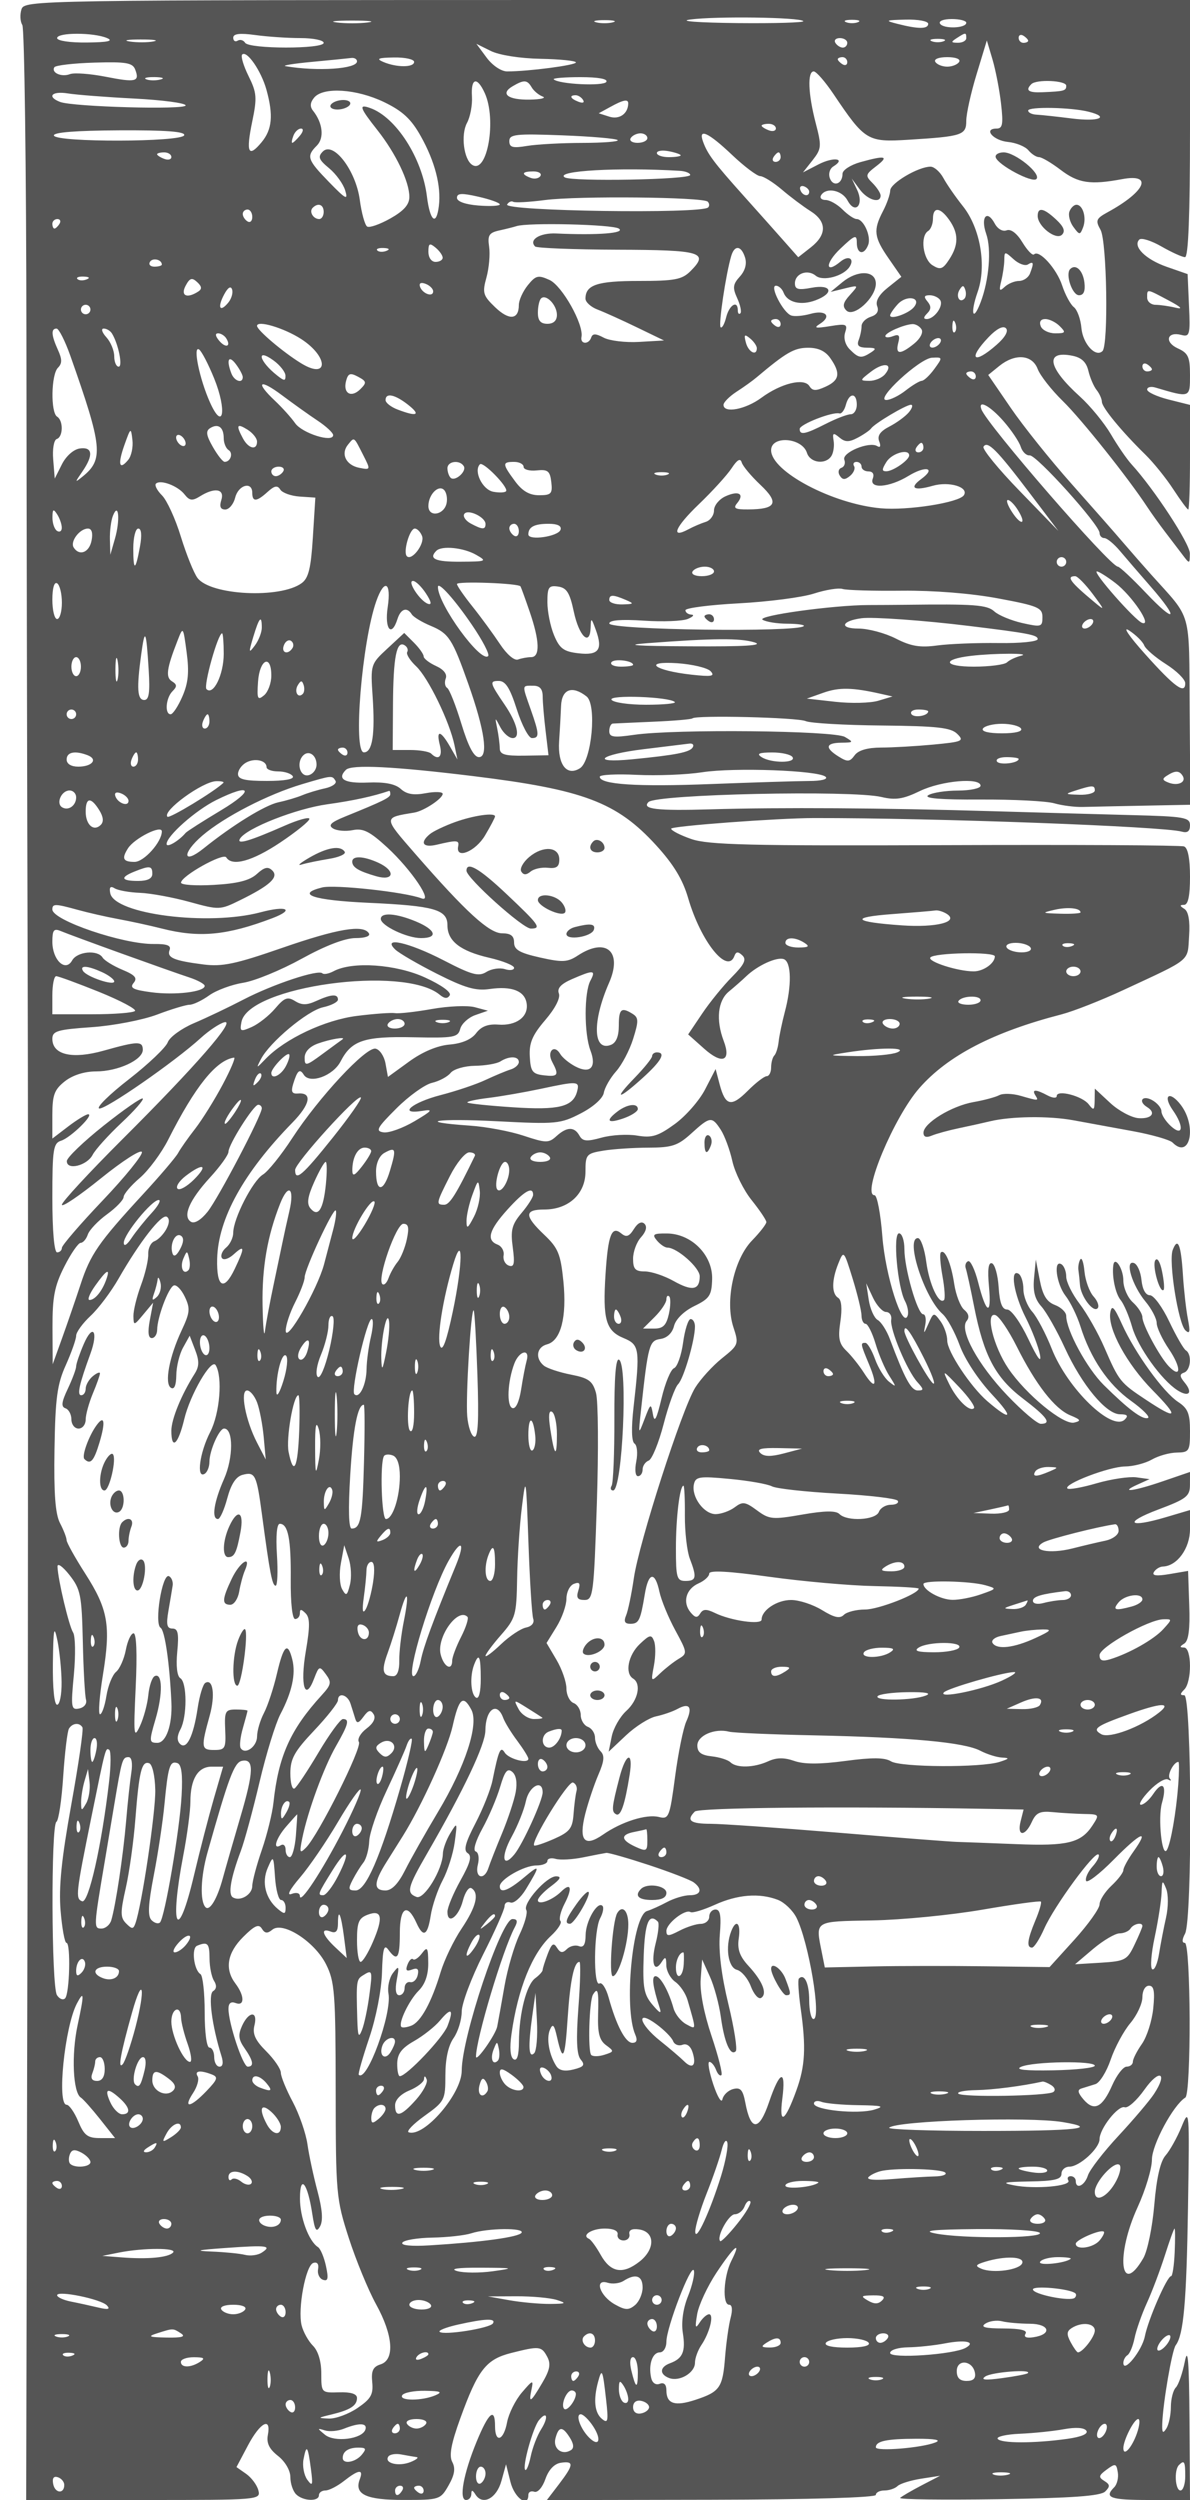 <svg xmlns="http://www.w3.org/2000/svg" version="1.0" width="250" height="525" viewBox="0 0 250 525" preserveAspectRatio="xMidYMid meet">
<g transform="translate(0,525) scale(0.01,-0.01)" fill="#555555" stroke="none">
<path d="M450 52301 c-34 -110 -26 -256 19 -325 44 -69 83 -3006 86 -6526 3 -3520 15 -9662 27 -13650 11 -3987 9 -12774 -5 -19525 l-27 -12275 2466 0 c2428 0 2464 3 2412 203 -29 112 -145 267 -257 346 l-203 142 241 455 c258 486 493 609 418 218 -32 -168 29 -294 214 -439 150 -118 259 -305 259 -444 0 -133 54 -295 120 -361 145 -145 480 -159 480 -20 0 55 61 100 137 100 75 0 250 90 390 200 308 242 415 254 332 37 -122 -319 129 -437 928 -436 747 0 767 7 938 307 126 221 147 357 77 489 -71 133 -26 380 168 917 370 1021 540 1240 1072 1374 592 149 634 144 755 -82 80 -149 55 -276 -107 -550 -244 -414 -289 -441 -223 -131 43 205 25 199 -202 -67 -137 -160 -277 -441 -312 -625 -72 -389 -253 -448 -253 -83 0 403 -133 291 -387 -325 -278 -675 -377 -1225 -221 -1225 59 0 109 56 110 125 1 93 23 90 87 -10 150 -237 443 -84 545 285 l97 350 94 -375 c85 -336 375 -542 375 -267 0 60 56 89 125 65 71 -24 172 92 233 267 69 197 188 322 325 342 280 41 273 -39 -39 -449 l-256 -335 3456 7 c2068 5 3456 46 3456 102 0 51 81 93 180 93 99 0 223 41 275 92 52 51 275 120 495 155 l400 62 -391 -203 c-214 -112 -416 -230 -449 -262 -32 -33 895 -44 2061 -27 1563 24 2153 67 2248 162 106 106 102 146 -19 221 -127 79 -120 114 50 239 182 134 203 129 233 -57 19 -113 -15 -254 -75 -314 -220 -220 -88 -268 742 -268 l850 0 -11 1675 c-8 1246 -33 1561 -98 1232 -48 -243 -133 -489 -189 -545 -56 -56 -103 -239 -104 -407 0 -168 -43 -372 -95 -454 -73 -115 -92 -92 -86 100 14 433 205 1545 283 1649 166 221 226 895 258 2900 33 2060 30 2092 -137 1685 -94 -228 -245 -498 -335 -600 -109 -123 -189 -471 -236 -1035 -40 -469 -143 -972 -231 -1122 -484 -830 -583 60 -119 1072 165 360 300 809 300 997 0 314 449 1148 702 1304 126 78 116 3249 -11 3249 -62 0 -61 70 5 193 156 291 141 5007 -16 5007 -93 0 -93 27 0 120 162 162 158 880 -5 882 -96 1 -95 20 5 83 90 58 122 299 104 804 l-24 722 -393 -67 c-276 -46 -372 -33 -324 45 38 61 122 112 188 114 298 9 569 382 569 783 l0 403 -507 -150 c-787 -234 -901 -118 -159 161 593 223 665 279 665 520 l1 269 -566 -194 c-609 -210 -942 -253 -534 -70 l250 113 -276 38 c-152 20 -528 -36 -836 -125 -308 -90 -584 -139 -613 -109 -90 90 872 458 1208 462 174 1 430 67 567 146 138 79 374 145 525 146 259 4 275 31 275 452 0 366 -45 477 -248 610 -312 204 -905 1025 -1179 1630 -168 371 -217 420 -247 248 -59 -337 346 -1080 888 -1631 567 -576 523 -640 -137 -202 -544 360 -569 391 -875 1097 -131 303 -365 716 -520 919 -155 203 -282 459 -282 569 0 110 -45 228 -100 262 -175 108 -108 -413 85 -662 102 -131 242 -418 312 -638 211 -675 583 -1224 1062 -1567 251 -180 411 -343 356 -361 -116 -39 -407 179 -928 694 -352 349 -787 1149 -787 1449 0 77 -106 180 -236 230 -175 66 -258 202 -320 522 l-83 433 -37 -386 c-27 -278 16 -447 154 -600 105 -118 327 -509 492 -869 358 -780 869 -1395 1160 -1395 152 0 180 -30 101 -109 -264 -264 -1203 643 -1535 1484 -125 316 -310 668 -412 781 -101 114 -184 325 -184 470 0 144 -45 290 -100 324 -188 116 -101 -430 146 -916 135 -266 271 -619 302 -784 35 -192 -52 -75 -242 325 -168 355 -361 625 -446 625 -106 0 -158 133 -180 467 -16 257 -80 484 -141 504 -75 25 -95 -132 -62 -492 58 -625 -58 -577 -228 94 -67 263 -161 461 -210 442 -49 -19 -71 -87 -50 -150 22 -63 101 -423 175 -800 204 -1035 447 -1493 1021 -1931 517 -394 617 -534 380 -534 -74 0 -390 268 -703 596 -616 645 -1013 1372 -855 1563 63 75 45 156 -51 236 -80 67 -175 313 -210 547 -65 432 -197 740 -282 655 -26 -26 -9 -249 36 -497 45 -247 60 -472 33 -500 -107 -108 -311 329 -374 802 -36 274 -115 498 -175 498 -272 0 137 -1259 518 -1594 97 -86 258 -381 359 -656 106 -293 390 -724 685 -1040 461 -493 402 -570 -104 -135 -351 303 -842 1043 -842 1271 0 119 -64 303 -143 410 -139 189 -146 187 -253 -56 -98 -223 -105 -226 -66 -25 24 124 4 225 -43 225 -119 0 -395 958 -395 1368 0 183 -51 332 -113 332 -133 0 -33 -1128 127 -1426 54 -102 79 -239 54 -305 -108 -284 -468 846 -531 1667 -37 475 -110 864 -164 864 -279 0 408 1643 941 2250 599 683 1555 1178 2986 1548 248 64 833 294 1300 511 1446 672 1346 590 1381 1135 21 321 -13 515 -100 570 -100 63 -101 83 -6 84 86 2 125 187 125 591 0 380 -44 606 -125 636 -69 26 -2330 38 -5025 27 -4093 -16 -4970 5 -5325 128 -234 81 -425 179 -425 218 0 55 2244 222 3000 223 2529 3 7335 -175 7725 -285 121 -34 175 7 175 133 0 166 -117 186 -1225 214 -674 18 -1990 54 -2925 82 -2307 69 -4453 83 -5926 39 -1128 -33 -1449 4 -1300 153 165 165 4266 254 4895 106 294 -70 456 -44 806 125 450 218 1275 290 1275 112 0 -55 -214 -101 -475 -102 -261 0 -542 -45 -625 -98 -101 -65 259 -95 1100 -90 688 3 1385 -32 1550 -80 165 -47 435 -81 600 -76 165 4 741 17 1279 27 l979 19 -15 1955 c-16 2179 60 1909 -808 2878 -156 174 -419 475 -584 667 -164 193 -659 755 -1099 1250 -440 495 -1012 1210 -1270 1588 l-471 688 230 187 c334 270 693 243 809 -62 52 -137 290 -441 530 -675 392 -383 1377 -1620 1773 -2224 85 -129 252 -362 371 -518 120 -156 285 -374 369 -484 149 -198 151 -197 154 27 3 202 -748 1350 -1224 1871 -100 109 -296 395 -436 634 -141 239 -434 596 -652 793 -673 608 -740 970 -159 855 194 -38 295 -132 339 -317 34 -145 112 -325 172 -402 61 -76 111 -188 112 -250 3 -120 414 -619 912 -1107 171 -167 436 -495 588 -729 153 -234 294 -425 314 -425 20 0 37 494 37 1099 l0 1098 -450 113 c-247 63 -450 156 -450 209 0 52 79 71 175 42 731 -217 725 -219 725 262 0 380 -37 462 -256 561 -287 131 -229 361 72 283 178 -47 191 0 163 613 l-29 664 -439 153 c-444 155 -719 428 -576 572 43 43 253 -23 467 -146 213 -122 435 -223 493 -223 71 0 105 878 105 2700 l0 2700 -12243 0 c-12137 0 -12244 -2 -12307 -199z m16426 -244 c32 -31 -591 -50 -1384 -42 -823 9 -1249 41 -992 75 540 72 2296 48 2376 -33z m-9151 -29 c-179 -23 -471 -23 -650 0 -179 22 -32 40 325 40 358 0 504 -18 325 -40z m5150 3 c-96 -25 -254 -25 -350 0 -96 25 -17 46 175 46 193 0 271 -21 175 -46z m5150 3 c-69 -28 -181 -28 -250 0 -69 28 -12 50 125 50 138 0 194 -22 125 -50z m1475 -34 c0 -113 -208 -113 -650 0 -268 68 -249 78 175 88 261 7 475 -33 475 -88z m800 22 c0 -117 -480 -134 -551 -20 -35 56 70 98 245 98 168 0 306 -35 306 -78z m-18050 -322 c141 -61 17 -88 -425 -93 -355 -4 -625 36 -625 93 0 121 769 121 1050 0z m4064 0 c267 0 486 -45 486 -100 0 -133 -1569 -131 -1651 2 -35 56 -105 75 -156 44 -51 -32 -93 -4 -93 62 0 84 135 101 464 56 255 -35 683 -64 950 -64z m13986 0 c0 -55 -79 -99 -175 -98 -150 1 -153 15 -25 98 189 122 200 122 200 0z m1300 -56 c0 -24 -45 -44 -100 -44 -55 0 -100 48 -100 106 0 58 45 78 100 44 55 -34 100 -82 100 -106z m-18374 -14 c-123 -24 -348 -25 -500 -2 -152 23 -51 43 224 43 275 1 399 -18 276 -41z m14574 -30 c0 -55 -42 -100 -94 -100 -52 0 -122 45 -156 100 -34 55 8 100 94 100 86 0 156 -45 156 -100z m2025 34 c-69 -28 -181 -28 -250 0 -69 28 -12 50 125 50 138 0 194 -22 125 -50z m-8470 -369 c409 -8 744 -42 744 -76 1 -58 -998 -189 -1445 -189 -123 0 -309 125 -431 290 l-215 290 302 -150 c175 -87 612 -157 1045 -165z m9675 -940 c50 -432 33 -525 -93 -525 -286 0 -74 -250 238 -281 171 -17 364 -95 430 -175 66 -79 166 -144 223 -144 57 0 259 -119 451 -265 372 -284 625 -322 1296 -197 657 123 491 -260 -302 -693 -248 -136 -263 -175 -152 -373 133 -239 168 -2416 41 -2544 -143 -143 -413 151 -443 482 -16 187 -88 385 -159 440 -71 55 -181 259 -245 453 -116 354 -484 761 -591 655 -31 -32 -141 82 -244 251 -117 193 -243 288 -333 254 -82 -32 -189 29 -250 144 -163 302 -301 134 -179 -217 114 -324 61 -969 -116 -1436 -164 -431 -223 -240 -65 210 195 551 59 1346 -308 1806 -153 192 -338 458 -409 590 -72 132 -194 240 -271 240 -256 0 -844 -347 -847 -500 -2 -82 -70 -279 -153 -436 -207 -398 -189 -546 119 -990 l268 -387 -285 -228 c-186 -148 -263 -283 -223 -388 41 -106 -5 -182 -133 -223 -107 -34 -195 -122 -195 -197 0 -74 -27 -206 -61 -293 -44 -116 2 -158 175 -160 189 -1 206 -20 86 -98 -205 -133 -261 -125 -446 61 -97 96 -136 238 -99 356 57 177 27 190 -321 133 -307 -49 -348 -39 -207 50 254 161 119 299 -203 208 -151 -42 -331 -58 -401 -34 -169 58 -462 626 -322 626 58 0 131 -66 161 -146 80 -208 368 -276 675 -159 397 151 335 341 -87 262 -280 -53 -350 -34 -350 92 0 207 266 304 439 160 151 -125 589 -7 711 191 107 173 -26 244 -194 105 -324 -269 -325 -35 -1 273 305 290 345 304 345 125 0 -240 153 -270 239 -46 68 178 -95 543 -243 543 -53 0 -186 90 -296 200 -110 110 -270 200 -356 200 -86 0 -128 45 -94 100 108 174 439 108 556 -111 162 -302 351 -90 200 225 l-112 236 165 -225 c165 -225 441 -308 441 -132 0 51 -76 168 -168 261 -158 157 -153 180 75 355 278 213 200 234 -332 86 -206 -58 -375 -167 -375 -244 0 -214 -193 -285 -265 -97 -36 94 -5 203 73 251 273 169 2 205 -314 42 l-325 -168 202 256 c188 240 193 293 65 783 -159 612 -176 1082 -41 1082 53 0 239 -214 415 -475 661 -983 713 -1014 1576 -960 1134 70 1214 97 1214 401 0 144 97 582 216 973 l216 711 119 -400 c65 -220 146 -636 179 -925z m-15433 292 c149 -537 121 -837 -103 -1106 -278 -334 -330 -218 -195 436 104 500 96 606 -77 955 -107 216 -167 419 -135 452 97 97 400 -341 510 -737z m1903 594 c0 -159 -828 -215 -1500 -101 -82 14 165 54 550 90 385 36 756 73 825 82 69 10 125 -22 125 -71z m1200 -11 c0 -120 -371 -120 -650 0 -155 67 -104 88 225 93 234 4 425 -38 425 -93z m9100 -6 c0 -58 -45 -78 -100 -44 -55 34 -100 82 -100 106 0 24 45 44 100 44 55 0 100 -48 100 -106z m2350 6 c-34 -55 -146 -100 -250 -100 -104 0 -216 45 -250 100 -36 58 68 100 250 100 182 0 286 -42 250 -100z m-17310 -160 c99 -257 16 -277 -623 -151 -324 63 -661 88 -748 54 -177 -68 -398 30 -327 145 26 40 403 84 840 97 666 20 804 -3 858 -145z m533 -209 c-97 -26 -232 -24 -300 3 -68 28 12 49 177 47 165 -3 220 -25 123 -50z m9365 -51 c-59 -95 -1003 -49 -1105 54 -25 25 227 46 560 46 379 0 583 -38 545 -100z m-2554 -235 c253 -555 54 -1704 -261 -1509 -180 111 -246 635 -112 883 69 127 115 377 104 556 -25 389 108 424 269 70z m986 120 c44 -75 148 -161 230 -192 83 -32 -39 -61 -269 -65 -464 -9 -631 124 -358 283 237 138 303 134 397 -26z m11230 35 c0 -107 -40 -118 -500 -137 -295 -13 -365 39 -233 170 105 106 733 78 733 -33z m-19575 -270 c591 -31 1075 -95 1075 -144 0 -96 -2368 -30 -2637 73 -286 110 -175 233 162 179 179 -29 809 -78 1400 -108z m5245 -75 c389 -188 569 -355 772 -719 295 -527 429 -1044 378 -1461 -52 -430 -186 -323 -251 200 -99 807 -651 1666 -1194 1857 -246 87 -221 10 154 -465 388 -492 671 -1083 671 -1402 0 -162 -116 -293 -400 -453 -219 -123 -438 -200 -486 -170 -48 29 -118 281 -155 558 -82 619 -556 1240 -777 1018 -109 -110 -87 -170 131 -350 145 -120 298 -330 339 -468 65 -213 15 -188 -338 175 -460 473 -483 542 -257 768 159 159 124 475 -81 732 -68 85 -61 173 24 275 190 229 891 184 1470 -95z m4179 46 c35 -57 -5 -73 -94 -39 -173 66 -205 138 -61 138 52 0 122 -44 155 -99z m949 -76 c-4 -214 -188 -342 -397 -275 l-223 71 236 129 c282 156 387 176 384 75z m9670 -171 c457 -114 221 -213 -343 -143 -316 40 -654 76 -750 81 -96 4 -175 43 -175 86 0 86 899 69 1268 -24z m-6568 -351 c0 -53 -68 -71 -150 -39 -82 31 -150 75 -150 97 0 21 68 39 150 39 82 0 150 -44 150 -97z m-12430 -143 c-48 -146 -2689 -153 -2737 -7 -23 67 454 105 1369 110 980 5 1394 -26 1368 -103z m2430 -10 c-68 -82 -140 -150 -159 -150 -19 0 -9 68 23 150 31 83 103 150 159 150 58 0 49 -64 -23 -150z m6676 -92 c31 -32 -299 -58 -734 -59 -436 -1 -961 -29 -1167 -63 -305 -51 -375 -32 -375 101 0 143 134 158 1109 121 610 -23 1135 -68 1167 -100z m624 42 c0 -55 -93 -100 -206 -100 -113 0 -178 45 -144 100 34 55 127 100 206 100 79 0 144 -45 144 -100z m1775 -349 c261 -248 530 -450 597 -450 66 -1 269 -127 450 -280 180 -154 452 -358 603 -453 347 -218 351 -494 10 -762 l-265 -208 -288 326 c-158 179 -545 614 -860 965 -628 701 -757 874 -852 1136 -107 294 108 197 605 -274z m-1075 -13 c0 -21 -112 -38 -250 -38 -137 0 -250 39 -250 86 0 48 113 65 250 38 138 -26 250 -65 250 -86z m-10700 -35 c0 -53 -67 -71 -150 -39 -83 31 -150 75 -150 97 0 21 67 39 150 39 83 0 150 -44 150 -97z m12800 -3 c0 -55 -48 -100 -106 -100 -58 0 -78 45 -44 100 34 55 82 100 106 100 24 0 44 -45 44 -100z m-2125 -287 c124 -7 225 -47 225 -88 0 -98 -2490 -144 -2637 -49 -210 137 1127 213 2412 137z m-2922 -109 c-33 -52 -125 -70 -206 -39 -207 79 -183 135 59 135 113 0 179 -43 147 -96z m5647 -329 c0 -117 -146 -88 -187 38 -21 61 13 95 75 75 61 -21 112 -72 112 -113z m-6500 -268 c0 -32 -202 -42 -450 -23 -276 22 -450 85 -450 162 0 98 100 103 450 23 248 -56 450 -129 450 -162z m4368 58 c36 -36 40 -90 9 -121 -139 -140 -4310 -78 -4223 62 33 54 90 79 128 56 37 -23 338 -6 668 37 690 90 3320 64 3418 -34z m-8068 -215 c0 -82 -42 -150 -94 -150 -126 0 -217 156 -137 236 113 113 231 69 231 -86z m-1500 -106 c0 -86 -45 -128 -100 -94 -55 34 -100 104 -100 156 0 52 45 94 100 94 55 0 100 -70 100 -156z m14644 -66 c198 -283 197 -522 -3 -827 -134 -206 -187 -224 -350 -122 -203 126 -264 614 -91 721 55 34 100 149 100 256 0 258 152 246 344 -28z m-18694 -78 c-34 -55 -82 -100 -106 -100 -24 0 -44 45 -44 100 0 55 48 100 106 100 58 0 78 -45 44 -100z m11750 -100 c150 -97 -438 -143 -1315 -103 -342 16 -583 -133 -443 -273 34 -34 811 -64 1727 -68 1769 -6 1933 -54 1537 -450 -177 -177 -330 -206 -1086 -206 -873 0 -1120 -82 -1120 -372 0 -73 115 -177 256 -230 141 -54 512 -221 825 -373 l569 -275 -522 -30 c-287 -17 -622 24 -745 89 -166 89 -233 90 -262 5 -51 -155 -236 -146 -205 11 51 260 -406 1075 -672 1196 -238 108 -288 96 -456 -111 -103 -128 -188 -315 -188 -415 0 -310 -203 -330 -498 -47 -255 245 -272 302 -182 626 54 197 79 486 56 644 -36 242 -2 295 216 343 142 31 303 72 358 90 238 79 2014 37 2150 -51z m-3700 -612 c0 -49 -67 -88 -150 -88 -86 0 -150 90 -150 212 0 178 25 192 150 88 83 -68 150 -164 150 -212z m-1181 144 c-72 -29 -159 -26 -192 8 -33 33 26 56 131 52 117 -5 141 -28 61 -60z m7533 -139 c42 -133 3 -277 -109 -401 -147 -162 -156 -235 -55 -455 66 -145 95 -287 66 -317 -30 -29 -54 -1 -54 63 0 222 -179 116 -244 -145 -36 -144 -89 -238 -117 -210 -49 48 110 1115 223 1497 70 236 210 221 290 -32z m5942 -147 c121 75 131 36 45 -188 -33 -87 -137 -158 -230 -158 -93 0 -229 -56 -303 -125 -109 -103 -122 -81 -71 125 34 138 63 336 64 440 1 183 10 183 195 16 106 -97 241 -146 300 -110z m-18194 -2 c0 -24 -70 -44 -156 -44 -86 0 -128 46 -93 102 57 92 249 48 249 -58z m-1581 -312 c-72 -29 -159 -26 -192 8 -33 33 26 56 131 52 117 -5 141 -28 61 -60z m2345 -255 c-238 -154 -377 -88 -264 123 87 163 133 177 243 75 98 -91 104 -145 21 -198z m4936 4 c0 -131 -227 -49 -277 100 -24 73 21 96 119 58 87 -33 158 -104 158 -158z m-4305 -237 c-177 -214 -233 -103 -86 172 79 148 140 186 167 105 24 -70 -13 -195 -81 -277z m15465 83 c-101 -102 -185 51 -102 186 63 102 87 102 121 1 23 -70 15 -154 -19 -187z m4294 -38 c259 -137 309 -190 146 -151 -137 33 -329 60 -425 61 -96 0 -175 69 -175 151 0 188 -18 190 454 -61z m-12854 -301 c0 -121 -71 -188 -200 -188 -143 0 -200 67 -200 233 0 129 30 263 66 299 103 103 334 -136 334 -344z m7499 161 c-112 -136 -499 -269 -499 -173 0 32 72 138 159 234 186 205 512 146 340 -61z m554 147 c74 -120 -125 -396 -285 -396 -72 0 -68 40 10 118 86 86 88 153 7 250 -83 100 -72 132 47 132 86 0 185 -47 221 -104z m-17853 -196 c0 -55 -45 -100 -100 -100 -55 0 -100 45 -100 100 0 55 45 100 100 100 55 0 100 -45 100 -100z m14500 -306 c0 -58 -45 -78 -100 -44 -55 34 -100 82 -100 106 0 24 45 44 100 44 55 0 100 -48 100 -106z m3660 -167 c-33 -33 -56 26 -52 131 5 117 28 141 60 61 29 -72 26 -159 -8 -192z m2204 123 c134 -133 123 -150 -96 -150 -136 0 -273 68 -304 150 -36 93 0 150 96 150 85 0 222 -67 304 -150z m-15938 -269 c582 -376 579 -866 -3 -508 -375 230 -923 695 -923 783 0 126 564 -42 926 -275z m13034 203 c41 -66 -27 -196 -155 -300 -294 -238 -399 -233 -334 17 41 155 16 188 -109 140 -89 -34 -162 -34 -162 2 0 71 385 241 569 251 66 3 152 -46 191 -110z m1578 -324 c-486 -428 -615 -306 -169 160 168 176 305 246 364 187 58 -58 -15 -189 -195 -347z m-19459 -235 c675 -1911 701 -2174 256 -2533 -167 -135 -167 -130 -5 105 237 345 217 524 -54 485 -130 -19 -288 -159 -375 -332 l-151 -300 -32 398 c-19 222 14 413 75 433 135 45 140 387 7 469 -139 86 -126 884 17 1027 90 90 90 178 0 375 -139 307 -149 448 -29 448 48 0 179 -259 291 -575z m873 472 c135 -219 232 -697 141 -697 -51 0 -93 98 -93 217 0 120 -74 300 -165 400 -92 101 -117 183 -56 183 60 0 138 -46 173 -103z m2402 -104 c108 -174 -15 -211 -152 -45 -79 95 -86 152 -20 152 58 0 136 -48 172 -107z m11146 -205 c0 -174 -178 -83 -230 118 -45 169 -29 184 88 87 78 -64 142 -157 142 -205z m3850 112 c-34 -55 -107 -100 -162 -100 -55 0 -72 45 -38 100 34 55 107 100 162 100 55 0 72 -45 38 -100z m-15251 -747 c273 -673 192 -1128 -89 -500 -217 484 -363 1191 -229 1109 52 -32 195 -306 318 -609z m12945 425 c220 -314 195 -465 -101 -599 -203 -93 -274 -90 -338 12 -110 179 -596 61 -1012 -246 -332 -245 -793 -331 -793 -147 0 53 123 177 273 275 151 97 342 234 425 305 618 520 784 616 1071 619 219 2 369 -67 475 -219z m-11447 -365 c3 -117 -24 -117 -172 0 -384 301 -455 591 -78 317 136 -99 248 -242 250 -317z m-897 -32 c0 -143 -177 -86 -239 77 -110 285 -58 396 92 198 81 -107 147 -231 147 -275z m14530 172 c-99 -136 -218 -248 -264 -250 -47 -2 -199 -93 -339 -203 -140 -110 -323 -200 -408 -200 -245 0 700 874 961 888 226 12 227 8 50 -235z m-1037 -112 c-65 -78 -213 -140 -330 -139 -205 2 -204 9 34 192 272 209 482 171 296 -53z m5607 103 c0 -24 -45 -44 -100 -44 -55 0 -100 48 -100 106 0 58 45 78 100 44 55 -34 100 -82 100 -106z m-16629 -416 c-191 -191 -369 -91 -301 170 43 163 87 179 253 90 179 -96 184 -124 48 -260z m12929 266 c0 -58 -45 -78 -100 -44 -55 34 -100 82 -100 106 0 24 45 44 100 44 55 0 100 -48 100 -106z m-13826 -929 c178 -118 324 -254 325 -302 2 -167 -650 37 -799 250 -82 117 -274 330 -425 472 -422 398 -326 471 150 114 234 -175 571 -416 749 -534z m1899 335 c275 -217 190 -257 -216 -102 -142 53 -257 143 -257 200 0 160 195 120 473 -98z m9427 0 c0 -110 -58 -200 -129 -200 -71 0 -305 -90 -521 -200 -435 -222 -550 -244 -550 -108 0 97 689 366 834 326 46 -13 107 68 136 179 69 261 230 263 230 3z m1095 -157 c-72 -86 -256 -221 -409 -300 -196 -101 -260 -194 -216 -310 40 -103 24 -141 -42 -101 -168 104 -747 -137 -690 -287 28 -73 0 -149 -61 -169 -62 -21 -78 -94 -36 -162 59 -94 110 -96 217 -8 77 64 115 157 85 205 -30 49 -7 89 51 89 58 0 106 -45 106 -100 0 -55 66 -100 147 -100 89 0 124 -59 89 -150 -86 -223 345 -191 750 56 363 221 588 169 271 -63 -265 -194 -159 -258 237 -145 345 99 762 -26 657 -196 -97 -157 -1180 -327 -1749 -276 -1014 92 -2302 774 -2302 1219 0 315 651 267 753 -56 68 -213 394 -254 514 -64 43 69 64 213 46 320 -27 165 -9 176 121 68 121 -101 201 -102 385 -5 127 67 254 155 281 194 72 104 733 497 837 498 48 0 29 -70 -42 -157z m1986 -186 c166 -189 329 -432 363 -539 34 -107 119 -189 188 -181 140 15 1468 -1459 1468 -1629 0 -59 45 -108 101 -108 55 0 201 -120 325 -267 123 -146 415 -485 649 -753 604 -692 528 -793 -100 -132 -288 304 -554 552 -590 552 -161 0 -2758 2992 -2868 3306 -75 210 181 73 464 -249z m-16381 -357 c0 -104 46 -216 102 -251 103 -64 42 -250 -83 -248 -38 0 -150 142 -249 316 -139 244 -151 333 -54 393 168 104 284 18 284 -210z m700 -74 c0 -191 -180 -150 -296 67 -151 282 -129 324 96 184 110 -69 200 -182 200 -251z m-2707 -384 c-190 -230 -224 -92 -77 319 130 364 135 367 166 101 18 -151 -22 -340 -89 -420z m1207 346 c0 -55 -45 -72 -100 -38 -55 34 -100 107 -100 162 0 55 45 72 100 38 55 -34 100 -107 100 -162z m3732 -248 c156 -307 155 -310 -80 -265 -284 54 -401 295 -239 490 134 162 116 175 319 -225z m11768 160 c0 -55 -48 -100 -106 -100 -58 0 -78 45 -44 100 34 55 82 100 106 100 24 0 44 -45 44 -100z m2221 -940 l614 -810 -814 840 c-448 461 -790 880 -759 929 83 134 277 -60 959 -959z m-2521 776 c0 -97 -333 -329 -476 -333 -101 -2 -101 37 -1 197 114 183 477 286 477 136z m-3123 -620 c400 -378 331 -512 -264 -514 -271 -2 -316 24 -226 132 161 195 31 270 -247 143 -132 -60 -240 -193 -240 -296 0 -103 -79 -212 -175 -241 -96 -30 -258 -99 -360 -154 -389 -210 -285 43 214 522 287 275 598 617 692 760 117 178 183 216 211 121 22 -77 200 -289 395 -473z m-6234 395 c68 -110 -187 -334 -277 -243 -36 36 -66 125 -66 199 0 149 258 182 343 44z m891 -523 c-16 -33 -138 -40 -272 -15 -228 44 -418 437 -279 577 66 65 593 -473 551 -562z m366 508 c0 -57 124 -91 275 -75 234 25 280 -12 307 -246 28 -244 -2 -275 -257 -275 -203 0 -352 87 -506 296 -269 364 -271 404 -19 404 110 0 200 -47 200 -104z m-5050 -96 c-34 -55 -104 -100 -156 -100 -52 0 -94 45 -94 100 0 55 70 100 156 100 86 0 128 -45 94 -100z m8075 -66 c-69 -28 -181 -28 -250 0 -69 28 -12 50 125 50 138 0 194 -22 125 -50z m-10148 -417 c105 -133 163 -140 324 -40 310 194 523 157 449 -77 -44 -138 -18 -200 82 -200 81 0 175 113 209 250 67 268 359 349 359 100 0 -195 91 -190 323 21 144 130 207 142 266 47 42 -68 224 -133 406 -146 l330 -22 -52 -831 c-40 -651 -91 -860 -235 -965 -450 -330 -1915 -257 -2189 109 -77 103 -234 493 -349 866 -114 374 -293 764 -396 867 -103 103 -161 214 -128 247 93 92 460 -45 601 -226z m5506 -180 c-49 -254 -383 -310 -383 -64 0 240 211 456 329 338 50 -50 74 -173 54 -274z m12000 -147 c190 -303 75 -344 -122 -43 -91 139 -130 253 -87 253 43 0 137 -94 209 -210z m-20085 -371 c1 -72 -43 -103 -98 -69 -55 34 -99 160 -98 281 1 178 19 191 98 69 53 -82 98 -209 98 -281z m1116 -234 l-96 -335 -9 317 c-5 174 23 399 63 500 121 307 156 -88 42 -482z m7786 311 c0 -123 -66 -121 -309 9 -108 58 -170 148 -138 200 70 114 447 -63 447 -209z m700 -152 c0 -86 -45 -128 -100 -94 -55 34 -100 104 -100 156 0 52 45 94 100 94 55 0 100 -70 100 -156z m876 31 c-47 -143 -676 -234 -676 -98 0 157 125 223 425 223 189 0 277 -44 251 -125z m-9852 -225 c-48 -254 -259 -336 -377 -146 -77 126 128 396 301 396 79 0 107 -92 76 -250z m1017 -125 c-94 -519 -141 -533 -141 -42 0 230 47 417 105 417 66 0 79 -138 36 -375z m5926 217 c61 -160 -215 -527 -319 -423 -85 84 58 581 166 581 51 0 120 -71 153 -158z m1133 -392 c239 -136 224 -143 -325 -146 -532 -4 -676 62 -508 229 113 113 570 67 833 -83z m12400 -150 c0 -55 -45 -100 -100 -100 -55 0 -100 45 -100 100 0 55 45 100 100 100 55 0 100 -45 100 -100z m-7400 -200 c0 -55 -115 -100 -256 -100 -145 0 -229 43 -194 100 34 55 149 100 256 100 107 0 194 -45 194 -100z m8432 -243 c350 -268 784 -912 564 -839 -149 50 -1058 1082 -952 1082 38 0 213 -109 388 -243z m-475 -232 c255 -342 259 -358 40 -175 -513 426 -605 550 -409 550 49 0 214 -169 369 -375z m-21657 -181 c0 -189 -45 -344 -100 -344 -55 0 -100 183 -100 406 0 245 40 381 100 344 55 -34 100 -217 100 -406z m7648 194 c112 -170 128 -247 45 -219 -166 55 -447 481 -317 481 56 0 178 -118 272 -262z m1987 148 c12 -20 100 -261 194 -536 209 -609 220 -950 29 -950 -78 0 -202 -23 -275 -50 -77 -29 -237 108 -380 325 -137 206 -395 560 -575 785 -181 226 -328 439 -328 475 0 64 1293 17 1335 -49z m-2790 -436 c-70 -462 80 -644 205 -250 69 217 201 260 301 98 34 -55 213 -164 398 -241 381 -159 455 -274 791 -1224 341 -963 424 -1533 222 -1533 -106 0 -224 224 -369 700 -117 385 -251 724 -298 753 -48 30 -61 118 -31 198 35 90 -41 189 -204 263 -143 65 -260 156 -260 202 0 46 -92 176 -204 288 l-204 204 -355 -329 c-351 -325 -354 -337 -309 -1002 54 -804 -4 -1177 -183 -1177 -232 0 -42 2318 260 3175 170 482 319 404 240 -125z m1774 -379 c220 -322 371 -614 337 -648 -154 -154 -1056 1086 -1056 1451 0 129 359 -272 719 -803z m2135 286 c110 -520 340 -742 354 -340 7 218 14 215 109 -45 153 -418 61 -541 -367 -491 -308 36 -394 100 -510 378 -77 184 -140 497 -140 695 0 316 27 356 225 328 180 -26 245 -129 329 -525z m6891 438 c667 7 1460 -56 2025 -162 838 -156 930 -195 930 -393 0 -206 -25 -213 -424 -124 -232 53 -497 162 -587 244 -154 139 -412 158 -1889 139 -192 -2 -530 -5 -750 -5 -748 -1 -2362 -225 -2229 -309 71 -45 305 -83 521 -83 215 -1 370 -24 344 -50 -136 -135 -4086 -82 -4086 55 0 70 248 90 725 59 399 -27 815 -10 925 36 110 46 144 87 75 91 -69 4 -125 45 -125 92 0 47 506 112 1125 145 619 33 1328 125 1575 205 248 80 518 123 600 97 83 -27 643 -44 1245 -37z m-5795 -195 c177 -76 169 -87 -75 -93 -151 -4 -275 38 -275 93 0 117 77 117 350 0z m7200 -544 c1254 -153 1450 -190 1450 -277 0 -53 -361 -90 -825 -83 -454 6 -1033 -17 -1286 -51 -359 -49 -553 -17 -871 146 -226 115 -578 209 -784 209 -408 0 -359 160 66 217 232 31 1313 -46 2250 -161z m-14850 -37 c0 -99 -66 -268 -146 -375 -130 -174 -134 -156 -33 181 124 412 179 472 179 194z m17450 81 c-34 -55 -107 -100 -162 -100 -55 0 -72 45 -38 100 34 55 107 100 162 100 55 0 72 -45 38 -100z m1087 -452 c29 -77 236 -254 458 -395 223 -141 405 -321 405 -401 0 -243 -224 -80 -846 615 -338 377 -481 590 -332 492 143 -94 285 -234 315 -311z m-20205 -1073 c-89 -206 -201 -375 -247 -375 -129 0 -101 344 39 484 99 99 97 141 -11 208 -138 85 -113 267 118 858 116 298 117 297 190 -250 56 -416 34 -642 -89 -925z m-708 550 c29 -469 6 -625 -93 -625 -147 0 -163 241 -64 960 78 571 105 515 157 -335z m1576 344 c0 -436 -219 -884 -362 -741 -68 68 241 1172 328 1172 19 0 34 -194 34 -431z m1446 124 c-94 -152 -245 -106 -182 56 31 83 98 125 148 94 50 -31 65 -99 34 -150z m9704 117 c208 -65 -204 -90 -1350 -83 -1148 6 -1422 26 -900 66 1386 105 1948 109 2250 17z m-7295 -202 c-27 -44 58 -179 188 -301 253 -238 703 -1163 805 -1657 l62 -300 -158 275 c-197 343 -294 354 -211 25 61 -243 -29 -328 -184 -175 -42 41 -240 75 -441 75 l-366 0 6 953 c6 1002 75 1352 245 1246 56 -34 80 -98 54 -141z m-6086 -584 c-25 -96 -45 6 -44 226 1 220 22 298 46 174 24 -125 23 -305 -2 -400z m18981 505 c-110 -27 -243 -89 -295 -139 -52 -49 -365 -90 -695 -90 -640 0 -681 154 -60 227 495 58 1290 59 1050 2z m-19750 -229 c0 -110 -45 -200 -100 -200 -55 0 -100 90 -100 200 0 110 45 200 100 200 55 0 100 -90 100 -200z m11600 38 c0 -21 -115 -38 -256 -38 -141 0 -231 41 -200 91 51 83 456 36 456 -53z m-7600 -226 c0 -158 -69 -345 -154 -415 -134 -111 -150 -76 -125 288 33 474 279 586 279 127z m9229 92 c98 -106 23 -119 -405 -72 -787 88 -1036 289 -295 240 318 -22 633 -97 700 -168z m-8569 -477 c-101 -102 -185 51 -102 186 63 102 87 102 121 1 23 -70 15 -154 -19 -187z m4498 -327 c106 -330 248 -600 317 -600 161 0 157 83 -25 600 -186 528 -189 500 50 500 140 0 200 -67 201 -225 0 -124 28 -453 62 -731 l60 -505 -511 -8 c-410 -6 -512 25 -513 156 -1 89 -25 276 -53 413 -51 248 -50 248 67 25 65 -124 181 -225 259 -225 169 0 92 317 -169 700 -314 461 -324 500 -126 500 144 0 236 -146 381 -600z m7642 330 l250 -56 -300 -90 c-165 -49 -570 -59 -900 -22 l-600 67 350 124 c329 116 607 111 1200 -23z m-6178 -55 c219 -171 110 -1352 -139 -1509 -276 -173 -469 76 -437 564 16 231 34 566 41 745 14 354 233 436 535 200z m1855 -118 c31 -31 -241 -57 -604 -57 -364 0 -690 47 -726 105 -68 109 1218 63 1330 -48z m-12577 -257 c0 -55 -45 -100 -100 -100 -55 0 -100 45 -100 100 0 55 45 100 100 100 55 0 100 -45 100 -100z m17900 61 c0 -95 -299 -143 -353 -57 -32 53 34 96 147 96 113 0 206 -18 206 -39z m-15100 -211 c0 -82 -44 -150 -97 -150 -53 0 -71 68 -39 150 31 83 75 150 97 150 21 0 39 -67 39 -150z m12527 6 c97 -43 816 -85 1598 -92 1163 -12 1451 -43 1585 -176 151 -149 112 -166 -498 -224 -364 -34 -860 -63 -1101 -63 -288 -1 -480 -57 -557 -163 -102 -140 -148 -143 -336 -26 -295 184 -274 287 57 291 258 3 263 10 75 121 -229 135 -3564 169 -4425 45 -438 -63 -525 -51 -525 78 0 84 34 155 75 158 41 3 426 20 855 39 429 18 797 50 817 70 72 71 2206 20 2380 -58z m4523 -156 c38 -61 -118 -100 -400 -100 -282 0 -438 39 -400 100 34 55 214 100 400 100 186 0 366 -45 400 -100z m-6898 -396 c-63 -103 -355 -160 -1277 -250 -896 -87 -675 101 250 213 454 55 884 108 956 117 72 9 104 -27 71 -80z m-7252 -110 c0 -58 -45 -78 -100 -44 -55 34 -100 82 -100 106 0 24 45 44 100 44 55 0 100 -48 100 -106z m-5459 -54 c222 -86 95 -240 -197 -240 -150 0 -244 58 -244 150 0 157 174 192 441 90z m1059 -90 c0 -82 -44 -150 -97 -150 -53 0 -71 68 -39 150 31 83 75 150 97 150 21 0 39 -67 39 -150z m3750 -107 c0 -105 -79 -205 -175 -224 -176 -34 -253 269 -106 416 118 119 281 7 281 -192z m10000 157 c80 -129 -450 -129 -650 0 -112 72 -56 97 219 98 203 1 397 -43 431 -98z m-11050 -211 c0 -49 110 -89 244 -89 134 0 272 -45 306 -100 39 -62 -166 -100 -544 -100 -463 0 -606 34 -606 145 0 80 76 188 169 240 183 102 431 48 431 -96z m15800 173 c0 -89 -405 -136 -456 -53 -31 50 59 91 200 91 141 0 256 -17 256 -38z m-11463 -360 c2324 -285 3019 -547 3848 -1454 366 -401 559 -719 672 -1109 265 -911 826 -1612 972 -1214 34 93 77 96 166 12 92 -86 42 -191 -215 -450 -184 -185 -468 -533 -629 -773 l-294 -437 333 -297 c382 -342 576 -266 414 160 -167 440 -125 844 107 1036 116 96 281 240 365 321 241 231 648 415 792 360 158 -61 167 -557 20 -1107 -58 -220 -117 -501 -130 -624 -13 -124 -54 -255 -91 -292 -37 -37 -67 -150 -67 -251 0 -100 -42 -183 -92 -183 -51 0 -231 -138 -399 -307 -348 -348 -470 -320 -591 137 l-84 320 -220 -426 c-121 -235 -408 -563 -639 -730 -350 -254 -479 -294 -788 -242 -203 34 -540 15 -750 -43 -311 -86 -397 -78 -464 43 -107 191 -264 188 -484 -12 -162 -147 -219 -146 -687 9 -281 94 -787 189 -1125 212 -1186 82 -712 158 573 92 1233 -64 1323 -55 1750 165 264 136 464 315 485 432 19 110 135 313 257 450 123 138 285 445 359 683 117 371 116 445 -7 523 -241 152 -294 108 -294 -245 0 -225 -56 -361 -167 -404 -376 -144 -394 489 -38 1303 289 657 -60 964 -654 575 -218 -143 -322 -149 -796 -43 -429 96 -545 163 -545 315 0 139 -70 193 -250 193 -273 0 -761 446 -1829 1672 -675 776 -675 755 -15 864 198 33 594 294 594 393 0 44 -159 50 -354 14 -254 -48 -403 -23 -526 89 -118 107 -337 149 -696 134 -488 -20 -650 74 -457 267 116 117 998 73 2670 -131z m7408 -15 c55 -51 -90 -88 -350 -88 -245 -1 -1169 -30 -2054 -64 -1559 -61 -2341 -10 -2341 153 0 43 349 61 775 40 426 -21 1045 3 1375 54 672 105 2449 40 2595 -95z m7501 20 c82 -132 -97 -219 -295 -143 -134 51 -141 81 -34 148 173 111 258 109 329 -5z m-17798 -104 c33 -53 -65 -124 -219 -158 -153 -33 -369 -99 -479 -145 -110 -46 -335 -113 -500 -148 -283 -60 -963 -479 -1573 -969 -440 -353 -462 -105 -25 270 461 394 1379 867 2098 1080 631 187 626 186 698 70z m-2356 -44 c-184 -179 -1131 -753 -1174 -711 -117 118 734 739 1024 747 105 3 173 -13 150 -36z m18308 -159 c0 -55 -146 -96 -325 -90 -308 9 -312 14 -75 90 353 113 400 113 400 0z m-21400 -144 c0 -174 -164 -290 -296 -209 -133 83 -13 353 157 353 76 0 139 -65 139 -144z m1100 -75 c0 -131 -227 -49 -277 100 -24 73 21 96 119 58 87 -33 158 -104 158 -158z m1944 -197 c-382 -229 -716 -442 -744 -475 -146 -172 -400 -320 -400 -233 0 168 610 708 1042 922 743 368 817 215 102 -214z m3556 340 c0 -73 -136 -141 -948 -471 -303 -123 -364 -184 -255 -251 79 -49 265 -65 414 -35 218 44 358 -27 725 -364 510 -471 979 -1168 717 -1068 -344 132 -1825 294 -2087 228 -567 -142 -184 -269 969 -322 1390 -63 1665 -141 1665 -473 0 -331 272 -542 880 -682 286 -66 520 -161 520 -210 0 -49 -87 -62 -194 -28 -106 34 -281 7 -387 -59 -164 -102 -304 -64 -901 245 -731 378 -1306 506 -1014 225 80 -77 476 -307 880 -511 581 -293 810 -360 1100 -318 467 67 740 -38 780 -302 43 -280 -217 -474 -596 -445 -217 16 -359 -39 -466 -181 -99 -131 -297 -216 -558 -238 -257 -22 -567 -152 -849 -357 l-445 -323 -51 282 c-28 155 -122 295 -210 312 -203 39 -1190 -1021 -1749 -1878 -232 -357 -510 -702 -616 -766 -216 -130 -624 -928 -624 -1221 0 -104 -67 -244 -149 -312 -82 -68 -122 -166 -90 -219 33 -53 142 -20 249 77 234 212 238 149 21 -307 -228 -478 -384 -389 -369 212 21 846 555 1811 1584 2864 373 382 421 634 115 608 -127 -11 -152 37 -102 200 88 286 138 330 222 195 125 -202 617 -25 774 278 229 443 493 531 1529 508 854 -18 938 -3 985 177 29 108 171 238 316 289 l265 92 -276 74 c-152 40 -557 23 -900 -38 -343 -61 -691 -100 -774 -87 -82 13 -442 -13 -800 -58 -671 -83 -1511 -479 -1919 -902 -200 -208 -203 -208 -100 -8 182 355 976 1019 1305 1091 173 38 314 110 314 161 0 124 -138 116 -453 -27 -200 -92 -306 -92 -448 -4 -157 98 -223 74 -418 -155 -127 -150 -348 -324 -490 -388 -240 -106 -256 -98 -218 105 144 749 3410 1198 4165 571 100 -83 164 -87 210 -13 40 64 -171 216 -516 374 -611 281 -1529 345 -1922 134 -101 -54 -208 -74 -237 -45 -86 87 -1032 -227 -1650 -547 -315 -164 -787 -389 -1049 -500 -262 -112 -510 -292 -550 -402 -41 -109 -407 -458 -815 -775 -408 -316 -689 -593 -626 -614 117 -39 1588 981 2136 1481 169 154 391 302 493 329 261 68 -600 -921 -2137 -2453 -701 -700 -1275 -1320 -1275 -1379 0 -60 370 191 822 556 452 365 838 613 859 551 20 -61 -349 -518 -822 -1015 -472 -496 -859 -945 -859 -997 0 -52 -45 -95 -100 -95 -61 0 -100 448 -100 1143 0 1023 19 1150 184 1202 201 64 703 555 568 555 -46 0 -234 -115 -418 -255 l-334 -255 0 498 c0 418 42 530 263 705 165 129 411 207 655 207 458 0 982 241 982 453 0 187 -103 185 -822 -17 -659 -185 -1078 -89 -1078 248 0 164 104 195 825 245 454 31 1072 150 1374 264 301 114 609 207 684 207 75 0 260 88 412 197 152 108 474 227 716 265 241 38 793 265 1226 504 499 275 913 434 1131 434 204 0 319 41 282 100 -117 189 -655 99 -1826 -307 -977 -339 -1254 -397 -1650 -347 -625 80 -772 143 -711 303 37 96 -54 130 -331 127 -643 -9 -2132 497 -2132 725 0 124 58 123 536 -9 213 -59 595 -146 850 -193 255 -47 667 -136 914 -199 787 -200 1368 -145 2325 219 476 182 298 269 -250 123 -1098 -292 -3074 -42 -3159 401 -25 126 4 157 93 102 70 -44 311 -87 534 -95 224 -9 691 -95 1039 -191 618 -170 642 -170 1050 31 638 312 830 488 690 628 -90 90 -167 73 -327 -73 -151 -136 -403 -200 -902 -228 -381 -22 -692 -1 -690 47 5 141 887 633 950 531 122 -198 546 -81 1136 313 336 225 611 447 611 495 0 47 -236 -18 -525 -145 -737 -324 -1016 -405 -932 -269 137 221 1178 630 1835 721 541 75 966 168 1297 281 14 5 25 -25 25 -67z m-6116 -336 c88 -140 99 -245 33 -311 -148 -148 -317 1 -317 279 0 300 109 313 284 32z m1316 -448 c0 -221 -374 -640 -572 -640 -243 0 -277 68 -140 284 135 213 712 502 712 356z m-200 -890 c0 -100 -100 -150 -300 -150 -357 0 -384 73 -75 197 321 129 375 122 375 -47z m19500 -811 c0 -21 -191 -34 -425 -27 -390 11 -400 17 -125 81 279 65 550 38 550 -54z m-2811 -30 c266 -168 -214 -292 -940 -242 -1027 71 -1110 170 -199 237 440 33 845 67 900 76 55 9 162 -23 239 -71z m-17339 -832 c605 -218 1246 -445 1425 -503 179 -59 325 -139 325 -178 0 -126 -622 -200 -1119 -134 -386 51 -462 91 -374 196 85 103 33 165 -237 277 -190 80 -376 194 -414 255 -105 170 -535 130 -641 -60 -141 -251 -415 9 -415 393 0 246 31 285 175 225 96 -41 670 -253 1275 -471z m14350 223 c117 -76 89 -97 -125 -98 -151 -1 -275 43 -275 98 0 126 204 126 400 0z m4750 -100 c35 -56 -47 -100 -188 -100 -138 0 -278 45 -312 100 -35 56 47 100 188 100 138 0 278 -45 312 -100z m869 32 c-72 -29 -159 -26 -192 8 -33 33 26 56 131 52 117 -5 141 -28 61 -60z m-1619 -216 c0 -145 -241 -316 -445 -315 -330 0 -965 203 -911 290 64 102 1356 127 1356 25z m-18755 -332 c140 -64 255 -152 255 -195 0 -98 -580 97 -656 221 -77 124 97 113 401 -26z m20555 16 c0 -55 -67 -100 -150 -100 -82 0 -150 45 -150 100 0 55 68 100 150 100 83 0 150 -45 150 -100z m-10296 -193 c-134 -250 -134 -1115 0 -1467 135 -354 -4 -500 -318 -335 -130 68 -273 186 -317 262 -125 212 -287 53 -169 -166 149 -280 126 -317 -175 -283 -239 28 -278 79 -295 395 -16 285 53 448 325 766 210 245 322 464 286 558 -41 108 42 199 275 301 454 198 508 194 388 -31z m-10321 -238 c451 -183 790 -363 752 -400 -37 -38 -443 -69 -902 -69 l-833 0 0 400 c0 220 36 400 81 400 44 0 450 -149 902 -331z m17443 -139 c-123 -24 -348 -25 -500 -2 -152 23 -51 43 224 43 275 1 399 -18 276 -41z m1074 -36 c0 -52 -115 -94 -256 -94 -141 0 -234 35 -208 78 70 113 464 127 464 16z m-12100 -494 c0 -55 -93 -100 -206 -100 -113 0 -178 45 -144 100 34 55 127 100 206 100 79 0 144 -45 144 -100z m925 34 c-69 -28 -181 -28 -250 0 -69 28 -12 50 125 50 138 0 194 -22 125 -50z m8894 -2 c-72 -29 -159 -26 -192 8 -33 33 26 56 131 52 117 -5 141 -28 61 -60z m581 -32 c0 -55 -65 -100 -144 -100 -79 0 -172 45 -206 100 -34 55 31 100 144 100 113 0 206 -45 206 -100z m-11708 -329 c-23 -16 -211 -153 -417 -305 -346 -255 -375 -261 -375 -79 0 123 102 234 275 297 255 93 612 153 517 87z m11658 -271 c-110 -47 -492 -82 -850 -78 -621 8 -630 11 -200 78 685 106 1298 106 1050 0z m-12845 -291 c-105 -197 -305 -289 -305 -142 0 100 325 441 374 392 23 -23 -8 -136 -69 -250z m-1326 -384 c-168 -316 -427 -732 -576 -925 -150 -192 -313 -424 -362 -515 -50 -90 -383 -482 -741 -869 -931 -1011 -1102 -1258 -1310 -1897 -103 -313 -276 -816 -385 -1119 l-198 -550 -4 778 c-2 638 43 868 249 1275 138 273 293 497 343 497 50 0 118 79 150 175 33 96 215 288 404 425 190 138 347 301 348 362 2 62 154 242 339 400 185 159 455 522 600 809 564 1115 1006 1665 1381 1719 38 6 -70 -249 -238 -565z m6221 472 c0 -57 -79 -128 -175 -157 -96 -30 -332 -129 -525 -219 -192 -91 -617 -234 -943 -318 -607 -157 -909 -416 -386 -332 239 39 215 7 -164 -218 -244 -144 -536 -249 -648 -233 -178 26 -143 92 269 503 261 261 597 502 748 537 151 35 326 129 390 208 63 80 292 147 512 150 219 3 459 44 535 92 187 119 387 112 387 -13z m-5488 -424 c-98 -98 -110 -86 -56 56 38 99 94 154 125 124 30 -31 0 -112 -69 -180z m6712 -193 c-85 -324 -384 -397 -1351 -333 -503 33 -931 78 -953 99 -21 22 180 66 446 98 266 33 754 118 1084 188 791 169 831 167 774 -52z m-5135 -973 c-636 -795 -789 -926 -789 -676 0 150 1309 1593 1381 1522 26 -26 -241 -407 -592 -846z m-2048 543 c-90 -137 -184 -250 -208 -250 -49 0 45 181 195 375 172 223 181 132 13 -125z m559 75 c0 -147 -914 -1889 -1138 -2171 -139 -174 -276 -257 -350 -212 -182 113 -35 455 401 931 213 232 387 475 387 539 0 153 528 988 625 988 41 0 75 -34 75 -75z m9642 -450 c81 -124 191 -421 244 -661 54 -239 236 -608 406 -819 169 -211 308 -418 308 -459 0 -42 -135 -216 -300 -386 -384 -396 -573 -1275 -392 -1823 116 -353 110 -371 -240 -651 -198 -159 -451 -437 -564 -619 -278 -450 -1180 -3249 -1288 -4000 -49 -334 -122 -686 -163 -782 -53 -126 -28 -175 89 -175 180 0 212 66 305 625 76 461 214 484 306 50 38 -179 188 -543 333 -810 256 -471 258 -489 73 -600 -105 -63 -280 -200 -389 -304 -195 -186 -197 -184 -132 162 36 193 38 424 3 514 -55 143 -91 136 -300 -62 -244 -231 -319 -615 -141 -725 178 -110 106 -454 -143 -680 -133 -121 -271 -363 -306 -538 l-64 -318 364 343 c199 188 484 368 631 399 147 31 351 101 453 157 251 137 320 38 183 -264 -63 -138 -169 -658 -235 -1156 -114 -857 -132 -902 -340 -850 -263 66 -786 -99 -1176 -371 -390 -271 -514 -124 -371 440 62 241 185 608 274 816 125 289 136 406 47 495 -64 64 -117 193 -117 286 0 93 -67 196 -150 227 -82 32 -150 144 -150 250 0 106 -67 219 -150 250 -82 32 -150 169 -150 305 0 136 -94 407 -209 602 l-209 354 209 338 c115 186 209 452 209 591 0 139 70 280 157 313 120 46 141 13 93 -140 -48 -152 -18 -199 129 -199 182 0 197 116 260 2025 36 1114 29 2159 -18 2323 -71 252 -153 312 -528 385 -244 48 -499 133 -568 189 -187 153 -151 390 69 447 289 76 417 572 342 1324 -58 573 -109 698 -401 975 -423 402 -423 532 2 532 507 0 863 328 863 794 0 361 18 383 375 442 206 34 633 62 948 63 496 1 618 42 900 298 395 359 433 364 619 78z m-7344 -450 c-1 -41 -90 -187 -198 -325 -150 -192 -196 -211 -198 -83 -3 272 110 483 259 483 76 0 138 -34 137 -75z m394 -412 c-135 -452 -292 -458 -292 -12 0 171 71 329 174 387 243 135 257 89 118 -375z m1783 312 c-387 -799 -529 -1025 -641 -1025 -179 0 -174 28 118 603 138 273 321 497 406 497 84 0 137 -34 117 -75z m1575 -25 c35 -57 -51 -100 -200 -100 -149 0 -235 43 -200 100 34 55 124 100 200 100 76 0 166 -45 200 -100z m-4704 -571 c-54 -531 -162 -700 -324 -505 -81 97 -61 241 79 554 104 232 212 422 241 422 28 0 30 -212 4 -471z m3852 296 c-1 -218 -166 -490 -247 -409 -85 85 52 584 160 584 49 0 88 -79 87 -175z m-6622 -195 c-149 -148 -304 -235 -346 -193 -43 42 35 163 171 268 370 283 484 235 175 -75z m5879 -785 c-129 -248 -154 -262 -154 -85 -1 116 55 363 124 550 118 324 126 328 154 85 17 -140 -39 -387 -124 -550z m-3874 130 c-54 -234 -116 -515 -138 -625 -23 -110 -108 -515 -189 -900 -82 -385 -166 -835 -187 -1000 -20 -165 -43 83 -51 550 -13 788 103 1450 370 2125 172 433 306 331 195 -150z m5119 333 c0 -51 -109 -223 -243 -381 -203 -242 -234 -360 -185 -721 46 -344 29 -423 -82 -384 -77 27 -127 123 -110 215 16 91 -40 192 -125 225 -244 93 -184 305 207 738 351 389 538 496 538 308z m-8016 -383 c-139 -151 -328 -386 -419 -522 -99 -149 -165 -189 -164 -100 2 179 588 897 733 897 57 0 -11 -124 -150 -275z m4477 -243 c-143 -238 -259 -364 -260 -282 0 191 392 841 464 768 30 -30 -62 -249 -204 -486z m-657 -87 c-49 -190 -138 -525 -196 -745 -140 -526 -801 -1672 -805 -1396 -2 112 87 380 197 596 110 216 200 452 200 525 0 170 600 1459 653 1405 22 -22 0 -195 -49 -385z m-3510 -7 c-59 -109 -171 -224 -249 -254 -77 -29 -136 -151 -131 -269 6 -118 -62 -412 -152 -653 -89 -240 -161 -533 -159 -650 4 -205 10 -204 209 35 l205 246 -70 -371 c-46 -248 -32 -372 42 -372 61 0 112 79 113 175 2 258 233 877 347 929 54 25 159 -80 233 -235 118 -247 110 -332 -66 -707 -261 -556 -366 -1119 -225 -1206 70 -44 110 50 113 263 1 182 66 444 142 581 l139 250 115 -300 c89 -232 87 -345 -11 -500 -279 -440 -489 -954 -489 -1195 0 -419 144 -290 271 242 122 514 568 1282 659 1135 151 -244 89 -1010 -113 -1403 -223 -432 -297 -990 -117 -879 55 34 100 147 100 251 0 234 205 699 308 699 197 0 196 -612 -1 -1058 -213 -481 -268 -842 -128 -842 44 0 132 197 196 437 80 298 183 455 321 491 266 70 295 9 410 -851 162 -1214 213 -1477 285 -1477 38 0 50 293 27 650 -25 398 -2 650 60 650 175 0 238 -324 230 -1175 -4 -487 33 -825 92 -825 55 0 100 54 100 120 0 93 27 93 120 0 93 -93 94 -274 5 -795 -124 -722 -16 -1077 174 -576 103 268 114 272 247 91 124 -168 114 -219 -88 -440 -658 -720 -909 -1280 -1013 -2257 -24 -224 -134 -670 -244 -991 -111 -321 -201 -661 -201 -757 0 -184 -256 -334 -409 -239 -103 63 -43 410 168 972 78 208 255 860 394 1450 139 590 336 1229 437 1422 244 464 328 845 251 1150 -96 383 -183 302 -323 -297 -70 -301 -192 -672 -272 -825 -80 -153 -145 -374 -145 -492 -1 -217 -252 -396 -345 -246 -28 45 -7 234 47 420 53 186 97 350 97 364 0 14 -110 26 -244 26 -223 0 -242 -36 -225 -425 18 -392 -1 -425 -231 -425 -275 0 -281 49 -94 723 119 428 70 786 -94 685 -49 -31 -121 -270 -160 -532 -89 -593 -234 -884 -371 -747 -66 66 -63 168 10 304 142 266 141 986 -2 1074 -69 42 -94 257 -65 556 37 385 15 487 -101 487 -116 0 -135 81 -84 375 36 206 75 443 88 525 13 83 -22 173 -77 200 -141 70 -314 -999 -176 -1084 89 -56 189 -742 227 -1566 22 -468 -110 -850 -295 -850 -174 0 -176 28 -38 499 156 531 147 983 -18 902 -55 -27 -115 -206 -134 -398 -19 -191 -98 -484 -176 -651 -129 -275 -137 -201 -89 823 33 698 16 1125 -45 1125 -53 0 -126 -156 -162 -346 -36 -191 -128 -399 -205 -463 -78 -65 -169 -291 -203 -504 -34 -213 -95 -387 -135 -387 -40 0 -13 371 61 825 169 1042 110 1378 -373 2132 -214 334 -389 649 -390 700 0 51 -62 212 -138 357 -99 190 -131 618 -116 1550 17 1075 56 1365 238 1769 119 266 217 544 217 617 0 73 136 261 303 417 167 155 432 508 589 783 442 771 904 1364 1012 1298 61 -38 58 -133 -10 -260z m5053 -213 c-38 -179 -125 -392 -193 -475 -68 -82 -154 -235 -191 -339 -37 -104 -96 -161 -131 -126 -113 113 290 1265 442 1265 108 0 125 -78 73 -325z m-4763 -206 c-76 -141 -133 -173 -160 -90 -63 187 58 444 176 371 66 -41 61 -137 -16 -281z m5727 -1319 c-128 -607 -214 -842 -263 -721 -74 182 56 998 274 1721 210 697 203 12 -11 -1000z m-5552 876 c-109 -110 -184 64 -106 245 74 171 80 171 121 -4 24 -100 17 -209 -15 -241z m14140 -951 c0 -96 39 -175 85 -175 46 0 141 -188 210 -418 68 -230 198 -533 289 -675 153 -241 153 -249 -7 -122 -93 74 -226 288 -293 475 -68 187 -159 340 -203 340 -107 0 -104 -18 76 -449 191 -458 134 -555 -107 -179 -98 153 -264 361 -368 461 -154 148 -178 267 -126 614 40 270 24 454 -45 497 -141 87 -140 369 3 724 112 279 115 276 299 -318 102 -330 186 -679 187 -775z m-15868 750 c-86 -241 -237 -425 -350 -425 -52 0 2 135 119 300 241 339 323 383 231 125z m1064 -361 c-97 -88 -110 -73 -60 69 36 101 70 236 77 300 6 64 33 33 59 -69 26 -102 -8 -237 -76 -300z m6771 11 c-28 -69 -50 -12 -50 125 0 138 22 194 50 125 28 -69 28 -181 0 -250z m8549 -327 c74 -1 123 -75 108 -163 -32 -198 334 -1072 550 -1310 137 -152 138 -175 8 -175 -140 0 -274 247 -585 1077 -67 180 -183 362 -257 403 -74 42 -159 232 -188 423 l-53 347 141 -300 c78 -165 202 -301 276 -302z m-10655 179 c-33 -33 -56 26 -52 131 5 117 28 141 60 61 29 -72 26 -159 -8 -192z m-3360 -289 c0 -82 -45 -122 -100 -88 -55 34 -100 129 -100 212 0 82 45 122 100 88 55 -34 100 -129 100 -212z m6100 6 c0 -79 -45 -144 -100 -144 -55 0 -100 93 -100 206 0 113 45 178 100 144 55 -34 100 -127 100 -206z m-670 -1224 c32 -954 13 -1318 -68 -1291 -62 20 -127 213 -146 429 -35 409 79 2280 136 2223 18 -18 53 -630 78 -1361z m-3112 532 c-90 -374 -194 -616 -244 -566 -50 50 -20 249 69 463 86 207 157 485 157 619 0 134 39 220 87 190 48 -29 16 -347 -69 -706z m1194 -52 c-77 -384 -92 -404 -101 -137 -14 404 123 1066 163 787 16 -110 -12 -402 -62 -650z m13245 129 c403 -805 800 -1316 1128 -1451 222 -92 235 -116 81 -153 -228 -53 -1014 592 -1382 1136 -316 466 -491 1189 -273 1122 77 -23 277 -318 446 -654z m-13565 196 c-48 -206 -89 -510 -91 -675 -4 -328 -152 -633 -256 -529 -80 81 264 1579 363 1579 39 0 32 -169 -16 -375z m11613 -435 c169 -335 259 -580 200 -543 -101 62 -605 979 -605 1100 0 165 132 -16 405 -557z m-15005 198 c0 -110 -45 -172 -100 -138 -55 34 -100 152 -100 262 0 110 45 172 100 138 55 -34 100 -152 100 -262z m2052 -82 c-37 -115 -107 -184 -157 -153 -52 32 -39 139 28 247 148 237 218 186 129 -94z m-992 -179 c-33 -33 -56 26 -52 131 5 117 28 141 60 61 29 -72 26 -159 -8 -192z m4900 0 c-33 -33 -56 26 -52 131 5 117 28 141 60 61 29 -72 26 -159 -8 -192z m-4407 -428 c-77 -249 -143 -354 -146 -236 -12 367 117 853 203 767 46 -46 20 -285 -57 -531z m5111 426 c-27 -96 -80 -369 -116 -605 -41 -260 -113 -414 -183 -390 -125 43 -103 557 41 936 103 269 332 322 258 59z m-2298 -250 c-28 -69 -50 -12 -50 125 0 138 22 194 50 125 28 -69 28 -181 0 -250z m-1566 25 c0 -55 -48 -100 -106 -100 -58 0 -78 45 -44 100 34 55 82 100 106 100 24 0 44 -45 44 -100z m10300 -56 c0 -24 -45 -44 -100 -44 -55 0 -100 48 -100 106 0 58 45 78 100 44 55 -34 100 -82 100 -106z m2961 -716 c-88 -89 -360 178 -524 515 -146 301 -142 299 216 -76 200 -211 339 -408 308 -439z m-13388 -503 c-22 -206 -39 -37 -39 375 0 413 17 581 39 375 21 -206 21 -544 0 -750z m-1672 623 c52 -138 115 -464 139 -725 l43 -473 -183 354 c-241 465 -361 1096 -209 1096 63 0 157 -113 210 -252z m3299 -218 c0 -272 -37 -430 -87 -375 -81 89 -38 845 48 845 21 0 39 -211 39 -470z m-2414 -380 c-30 -786 -118 -963 -223 -441 -56 282 100 1191 206 1191 24 0 32 -337 17 -750z m11639 584 c-69 -28 -181 -28 -250 0 -69 28 -12 50 125 50 138 0 194 -22 125 -50z m-10278 -1231 c-31 -1192 -70 -1403 -258 -1403 -64 0 -75 400 -31 1125 59 976 156 1475 285 1475 20 0 22 -538 4 -1197z m4053 574 c0 -505 -51 -466 -138 105 -44 285 -32 411 36 369 56 -34 102 -248 102 -474z m-5002 -536 c-66 -346 -75 -317 -78 259 -2 463 20 576 76 391 43 -142 44 -434 2 -650z m4546 515 c16 -143 -10 -285 -57 -314 -48 -30 -87 114 -87 319 0 411 99 408 144 -5z m-2284 -329 c-33 -33 -56 26 -52 131 5 117 28 141 60 61 29 -72 26 -159 -8 -192z m5940 17 c0 -24 -70 -44 -156 -44 -86 0 -128 46 -93 102 57 92 249 48 249 -58z m1567 -66 c-273 -72 -416 -69 -495 10 -83 83 18 109 383 102 l495 -11 -383 -101z m-8067 -482 c0 -438 -149 -896 -292 -896 -91 0 -129 1170 -42 1321 22 38 106 45 187 14 94 -36 147 -195 147 -439z m13650 104 c-275 -118 -373 -118 -300 0 34 55 160 97 281 93 211 -7 212 -10 19 -93z m-10848 -3094 c29 -87 -31 -160 -152 -185 -110 -22 -346 -180 -525 -350 -179 -171 -325 -280 -325 -244 0 36 146 233 325 437 306 350 326 420 339 1179 7 444 52 1122 100 1507 83 676 88 651 138 -750 28 -797 73 -1515 100 -1594z m5017 2780 c94 -48 714 -116 1379 -152 665 -36 1233 -103 1262 -150 28 -46 -36 -84 -143 -84 -108 0 -222 -67 -253 -150 -67 -174 -668 -206 -829 -45 -74 74 -307 71 -780 -11 -626 -109 -694 -103 -953 89 -245 181 -301 189 -465 65 -103 -78 -283 -143 -400 -145 -247 -3 -516 364 -459 627 35 161 114 173 755 112 395 -37 793 -107 886 -156z m-6869 14 c-34 -55 -82 -100 -106 -100 -24 0 -44 45 -44 100 0 55 48 100 106 100 58 0 78 -45 44 -100z m-2440 -371 c-96 -165 -104 -163 -107 29 -3 232 124 412 177 252 19 -56 -13 -183 -70 -281z m2020 46 c-30 -151 -91 -275 -136 -275 -46 0 -36 137 23 305 127 366 186 351 113 -30z m5458 -300 c-2 -344 45 -752 104 -907 151 -394 137 -468 -92 -468 -181 0 -200 67 -200 688 0 641 81 1312 159 1312 18 0 32 -281 29 -625z m6812 125 c0 -55 -169 -94 -375 -87 l-375 13 350 74 c193 41 361 80 375 87 14 7 25 -32 25 -87z m-12000 -300 c0 -55 -48 -100 -106 -100 -58 0 -78 45 -44 100 34 55 82 100 106 100 24 0 44 -45 44 -100z m-2300 -194 c0 -107 -45 -222 -100 -256 -57 -35 -100 49 -100 194 0 141 45 256 100 256 55 0 100 -87 100 -194z m16600 46 c0 -82 -124 -174 -275 -206 -151 -31 -465 -105 -697 -164 -487 -123 -900 -37 -608 127 135 75 1156 334 1505 381 41 5 75 -57 75 -138z m-15300 -41 c0 -49 -74 -118 -164 -153 -137 -52 -144 -38 -38 90 144 173 202 191 202 63z m13050 -111 c34 -55 -8 -100 -94 -100 -86 0 -156 45 -156 100 0 55 42 100 94 100 52 0 122 -45 156 -100z m-11673 -574 c-488 -1186 -682 -1711 -738 -2001 -35 -179 -104 -325 -153 -325 -166 0 378 1781 739 2424 263 467 358 405 152 -98z m-2225 -404 c-59 -235 -80 -247 -164 -96 -54 95 -65 342 -26 548 l70 376 94 -279 c51 -154 63 -401 26 -549z m3048 428 c0 -192 -45 -350 -100 -350 -111 0 -133 298 -39 542 95 248 139 187 139 -192z m-1588 -17 c-118 -203 -146 -138 -50 113 35 90 84 142 110 116 25 -26 -1 -129 -60 -229z m-7072 -1608 c13 -591 44 -1140 67 -1219 24 -82 -37 -162 -141 -184 -171 -37 -180 14 -114 711 38 413 31 811 -16 884 -87 136 -319 1111 -328 1383 -3 84 107 7 251 -175 234 -298 258 -418 281 -1400z m5020 1402 c-33 -33 -56 26 -52 131 5 117 28 141 60 61 29 -72 26 -159 -8 -192z m1078 -152 c-36 -234 -107 -492 -158 -575 -62 -101 -75 -18 -38 250 31 220 56 479 57 575 1 96 47 175 102 175 63 0 77 -162 37 -425z m11162 325 c0 -55 -124 -99 -275 -98 -214 1 -242 22 -125 98 196 126 400 126 400 0z m-629 -408 c511 -10 929 -33 929 -53 0 -110 -844 -439 -1126 -439 -184 0 -385 -51 -447 -113 -83 -83 -201 -57 -456 100 -190 117 -482 213 -651 213 -297 0 -620 -214 -620 -412 0 -116 -647 -24 -982 140 -177 86 -249 84 -308 -12 -60 -98 -105 -92 -202 24 -175 211 -97 492 168 609 123 54 224 147 224 206 0 73 409 50 1271 -69 700 -97 1690 -185 2200 -194z m2329 18 c247 -70 245 -73 -90 -190 -187 -66 -457 -119 -600 -117 -250 3 -610 200 -610 333 0 84 979 64 1300 -26z m1800 -210 c0 -55 -79 -101 -175 -101 -96 -1 -276 -29 -400 -62 -129 -35 -225 -15 -225 45 0 91 172 143 675 203 69 8 125 -30 125 -85z m-14017 -550 c-55 -275 -98 -646 -95 -825 4 -203 -43 -325 -124 -325 -229 0 -257 113 -120 486 73 200 186 560 251 799 158 578 214 492 88 -135z m15517 462 c0 -49 -101 -116 -225 -149 -350 -94 -410 -75 -275 87 134 162 500 207 500 62z m-12450 -112 c-34 -55 -82 -100 -106 -100 -24 0 -44 45 -44 100 0 55 48 100 106 100 58 0 78 -45 44 -100z m10000 0 c-34 -55 -160 -96 -281 -90 -204 9 -202 15 31 90 138 44 264 85 281 90 17 6 3 -35 -31 -90z m-11729 -254 c29 -30 -31 -219 -134 -421 -103 -202 -187 -425 -187 -496 0 -229 -176 -137 -242 126 -91 361 360 994 563 791z m14619 -257 c-194 -215 -711 -508 -1115 -633 -167 -51 -225 -29 -225 86 0 168 1027 745 1340 753 188 5 188 1 0 -206z m-23146 -1114 c3 -261 -39 -475 -94 -475 -60 0 -95 351 -89 875 10 735 25 811 95 475 45 -220 85 -614 88 -875z m6456 1042 c0 -196 -195 -180 -233 20 -24 121 11 170 98 141 74 -24 135 -97 135 -161z m7010 -90 c-33 -33 -56 26 -52 131 5 117 28 141 60 61 29 -72 26 -159 -8 -192z m6990 -27 c-448 -207 -808 -249 -898 -103 -33 53 43 119 169 146 126 27 319 68 429 92 110 23 313 44 450 46 210 3 186 -26 -150 -181z m-19790 -173 c-33 -33 -56 26 -52 131 5 117 28 141 60 61 29 -72 26 -159 -8 -192z m18190 -27 c-34 -55 -273 -99 -531 -98 -340 1 -428 28 -319 98 201 130 930 130 850 0z m-1450 -100 c-198 -128 -629 -128 -550 0 34 55 205 99 381 98 243 -1 283 -24 169 -98z m-8600 -556 c0 -278 -39 -432 -100 -394 -111 69 -133 448 -39 692 101 263 139 181 139 -298z m6400 156 c-194 -125 -300 -125 -300 0 0 55 101 99 225 98 182 -1 196 -20 75 -98z m4550 -193 c-427 -198 -1353 -385 -1220 -247 84 87 1214 415 1470 426 83 4 -30 -77 -250 -179z m-10350 -363 c0 -24 -45 -44 -100 -44 -55 0 -100 48 -100 106 0 58 45 78 100 44 55 -34 100 -82 100 -106z m8750 49 c-263 -104 -1076 -115 -1014 -15 27 43 311 82 631 86 380 5 513 -20 383 -71z m-12087 -168 c31 -96 76 -238 99 -315 34 -111 71 -102 175 40 103 140 150 151 212 51 51 -82 -3 -191 -149 -301 -126 -95 -198 -222 -160 -283 71 -115 -851 -1956 -1111 -2217 -132 -133 -141 -111 -78 200 115 565 452 1486 709 1934 261 456 289 566 144 566 -52 0 -283 -316 -512 -702 -229 -386 -456 -726 -504 -756 -49 -29 -88 113 -88 317 0 309 85 461 500 900 275 291 500 577 500 635 0 173 202 120 263 -69z m14483 -32 c-32 -51 -201 -89 -377 -85 l-319 8 300 132 c308 136 498 110 396 -55z m-12980 -218 c-28 -69 -50 -12 -50 125 0 138 22 194 50 125 28 -69 28 -181 0 -250z m434 181 c0 -79 -45 -172 -100 -206 -55 -34 -100 31 -100 144 0 113 45 206 100 206 55 0 100 -65 100 -144z m602 -60 c163 -304 -125 -1187 -700 -2146 -263 -440 -575 -991 -692 -1225 -144 -285 -279 -425 -412 -425 -256 0 -250 167 24 600 121 193 277 440 345 550 397 637 936 1827 1042 2301 132 589 221 667 393 345z m1490 -166 c23 -16 -55 -30 -172 -30 -117 0 -263 93 -324 207 -109 205 -107 205 172 30 155 -97 301 -190 324 -207z m11608 270 c0 -55 -67 -100 -150 -100 -82 0 -150 45 -150 100 0 55 68 100 150 100 83 0 150 -45 150 -100z m-20534 -325 c-28 -69 -50 -12 -50 125 0 138 22 194 50 125 28 -69 28 -181 0 -250z m21884 161 c-384 -304 -1042 -550 -1213 -455 -199 112 -120 168 594 425 659 237 896 248 619 30z m-13779 -111 c35 -96 169 -314 297 -484 127 -171 232 -339 232 -375 0 -114 -413 -6 -497 130 -88 142 -128 51 -257 -587 -38 -188 -198 -591 -356 -895 -216 -415 -257 -573 -164 -631 93 -58 55 -201 -151 -570 -151 -271 -275 -568 -275 -661 0 -280 235 -111 324 233 46 177 127 295 180 263 171 -106 102 -388 -206 -848 -166 -247 -364 -658 -440 -912 -192 -638 -419 -1052 -619 -1128 -92 -36 -185 -47 -206 -26 -73 72 159 558 363 762 135 135 203 332 201 579 -3 332 -19 355 -135 202 -73 -96 -156 -150 -185 -121 -29 29 -81 -22 -116 -113 -47 -122 -22 -149 95 -104 114 43 148 11 120 -114 -21 -96 -91 -164 -157 -150 -65 14 -119 -42 -119 -125 0 -82 -51 -150 -112 -150 -73 0 -92 115 -52 325 55 294 47 308 -80 142 -77 -101 -120 -295 -95 -431 77 -421 -455 -1875 -624 -1706 -17 16 82 363 219 769 145 427 258 1007 269 1376 15 504 43 605 133 481 189 -258 242 -181 242 352 0 541 157 635 349 211 143 -317 234 -270 300 156 32 206 145 539 251 740 107 201 221 561 253 800 57 423 54 428 -94 185 -83 -137 -154 -331 -155 -429 -7 -335 -394 -969 -554 -907 -219 84 -191 196 225 916 773 1339 1219 2280 1222 2578 4 449 244 620 374 267z m-2171 -25 c0 -55 -45 -100 -100 -100 -55 0 -100 45 -100 100 0 55 45 100 100 100 55 0 100 -45 100 -100z m-6668 -175 c25 -41 -81 -772 -235 -1625 -206 -1145 -265 -1726 -224 -2225 31 -371 86 -675 123 -675 93 0 67 -1071 -29 -1166 -43 -43 -120 -12 -171 69 -116 184 -127 3566 -11 3638 47 29 111 458 143 955 33 496 87 947 121 1003 74 119 221 132 283 26z m7361 -100 c-4 -41 -46 -165 -93 -275 -76 -177 -87 -169 -93 75 -4 151 38 275 93 275 55 0 97 -34 93 -75z m2707 33 c0 -160 -144 -358 -261 -358 -173 0 -184 265 -14 334 165 66 275 76 275 24z m5319 -101 c2008 -42 3138 -146 3474 -322 142 -74 347 -139 457 -144 166 -9 158 -24 -50 -91 -387 -124 -2079 -115 -2282 12 -130 81 -393 84 -957 8 -540 -72 -870 -72 -1077 1 -213 74 -371 72 -547 -9 -299 -136 -663 -145 -792 -20 -52 51 -230 107 -395 125 -220 24 -300 85 -300 228 0 209 367 367 669 289 94 -24 904 -59 1800 -77z m5406 77 c-69 -28 -181 -28 -250 0 -69 28 -12 50 125 50 138 0 194 -22 125 -50z m-20501 -384 c-26 -137 -65 -250 -86 -250 -21 0 -38 113 -38 250 0 138 39 250 86 250 48 0 65 -112 38 -250z m6196 -70 c-93 -93 -148 -92 -244 4 -99 99 -94 143 24 216 201 124 382 -58 220 -220z m187 -735 c-419 -1452 -721 -2145 -936 -2145 -153 0 -161 32 -61 225 64 124 166 287 225 362 60 75 115 278 122 450 7 172 172 651 367 1063 194 413 382 835 417 939 35 104 84 169 108 145 25 -25 -84 -492 -242 -1039z m3893 905 c0 -83 -89 -150 -200 -150 -111 0 -200 67 -200 150 0 83 89 150 200 150 111 0 200 -67 200 -150z m-10009 -770 c-155 -1338 -431 -2558 -566 -2507 -143 55 -132 156 197 1777 298 1463 295 1451 372 1404 39 -24 38 -327 -3 -674z m468 195 c-28 -179 -78 -640 -110 -1025 -61 -712 -217 -1757 -311 -2075 -28 -96 -122 -175 -208 -175 -164 0 -163 31 69 1400 42 248 132 788 201 1200 160 958 172 1000 301 1000 66 0 88 -128 58 -325z m2290 -937 c-143 -488 -310 -1068 -370 -1288 -115 -424 -273 -689 -360 -603 -122 123 -104 641 41 1153 444 1576 562 1890 723 1922 258 51 251 -218 -34 -1184z m6451 1056 c0 -52 -45 -94 -100 -94 -55 0 -100 70 -100 156 0 86 45 128 100 94 55 -34 100 -104 100 -156z m-8238 -481 c10 -460 -283 -2430 -418 -2806 -44 -123 -71 -123 -195 1 -122 123 -123 228 -7 742 75 330 166 982 202 1450 79 1005 133 1224 289 1172 67 -22 122 -262 129 -559z m553 -121 c-38 -713 -354 -2564 -454 -2664 -35 -36 -115 -14 -177 48 -84 84 -72 326 47 944 89 456 189 1123 223 1480 77 807 114 927 271 875 88 -29 115 -234 90 -683z m20938 229 c-43 -578 -157 -1234 -239 -1371 -103 -175 -192 676 -103 988 109 380 12 479 -184 187 -83 -124 -199 -225 -258 -225 -58 0 21 133 178 296 156 163 333 269 393 234 61 -34 77 -25 36 20 -63 69 82 350 180 350 18 0 16 -216 -3 -479z m-20262 -296 c-107 -371 -294 -1091 -414 -1600 -343 -1455 -522 -1133 -227 409 83 431 150 940 150 1131 0 475 159 735 447 735 l240 0 -196 -675z m3537 471 c-29 -112 -76 -182 -103 -154 -54 54 41 358 112 358 25 0 20 -92 -9 -204z m661 -185 c-62 -177 -130 -304 -151 -282 -21 21 12 183 73 360 62 177 130 304 151 282 21 -21 -12 -183 -73 -360z m2145 -145 c-32 -174 -161 -563 -287 -866 -126 -302 -254 -629 -285 -725 -88 -275 -293 -213 -223 67 34 135 14 257 -45 277 -62 20 -4 218 141 483 136 246 303 639 372 872 97 331 153 401 254 317 83 -69 109 -224 73 -425z m11216 434 c-34 -55 -107 -100 -162 -100 -55 0 -72 45 -38 100 34 55 107 100 162 100 55 0 72 -45 38 -100z m-20241 -672 c-95 -165 -103 -164 -105 22 -1 110 32 313 72 450 l73 250 32 -272 c17 -150 -15 -353 -72 -450z m21916 606 c-69 -28 -181 -28 -250 0 -69 28 -12 50 125 50 138 0 194 -22 125 -50z m-11613 -346 c-21 -76 -49 -295 -63 -487 -22 -298 -80 -372 -410 -518 -212 -93 -400 -156 -417 -138 -77 77 713 1359 815 1322 62 -23 96 -104 75 -179z m-4916 -846 c-437 -847 -896 -1543 -896 -1360 0 65 -73 84 -175 45 -108 -42 -39 91 177 344 194 226 554 753 800 1171 246 418 460 722 475 676 16 -46 -156 -440 -381 -876z m4204 818 c0 -172 -421 -1095 -596 -1305 -247 -298 -285 -47 -56 371 128 233 263 570 300 749 66 317 352 467 352 185z m-5388 -427 c-87 -150 -106 -155 -109 -25 -3 169 102 320 173 250 23 -24 -5 -125 -64 -225z m14665 82 l827 -15 -63 -250 c-80 -318 92 -326 236 -11 88 194 171 233 441 206 183 -18 479 -35 659 -39 320 -6 324 -11 174 -241 -240 -366 -525 -436 -1601 -392 -550 22 -1112 43 -1250 47 -137 4 -1262 91 -2498 194 -1237 102 -2441 186 -2675 186 -424 0 -516 71 -330 257 84 84 3069 112 6080 58z m-14461 -565 c-20 -247 -77 -450 -126 -450 -50 0 -90 70 -90 156 0 86 -45 128 -100 94 -180 -111 -105 143 118 399 120 138 222 251 226 251 4 0 -9 -202 -28 -450z m-4556 77 c-33 -33 -56 26 -52 131 5 117 28 141 60 61 29 -72 26 -159 -8 -192z m5940 79 c0 -52 -45 -122 -100 -156 -55 -34 -100 8 -100 94 0 86 45 156 100 156 55 0 100 -42 100 -94z m6000 -254 c0 -228 -20 -239 -250 -134 -310 142 -319 255 -25 311 124 24 236 50 250 57 14 8 25 -98 25 -234z m9835 94 c-33 -85 -81 -133 -107 -107 -27 26 -18 96 18 154 98 160 156 129 89 -47z m376 -331 c-116 -163 -211 -337 -211 -388 0 -51 -112 -198 -250 -327 -137 -129 -250 -306 -250 -392 0 -87 -237 -419 -525 -738 l-525 -579 -1350 17 c-742 10 -1805 9 -2361 -3 l-1011 -22 -64 321 c-133 668 -171 644 1061 667 619 11 1661 113 2316 226 655 113 1206 189 1226 169 20 -19 -32 -198 -116 -397 -169 -406 -189 -569 -70 -569 44 0 160 180 257 399 206 468 1061 1635 1140 1556 30 -29 -25 -141 -122 -249 -97 -107 -160 -243 -140 -303 19 -59 280 139 579 442 577 584 765 661 416 170z m-9811 -15 c0 -55 -48 -100 -106 -100 -58 0 -78 45 -44 100 34 55 82 100 106 100 24 0 44 -45 44 -100z m-6895 -490 c-115 -226 -257 -410 -315 -410 -124 0 -115 25 199 529 306 492 386 410 116 -119z m6533 222 c447 -148 868 -311 937 -363 190 -142 150 -269 -85 -269 -115 0 -329 -64 -475 -142 -146 -78 -336 -164 -422 -190 -306 -93 -491 -2033 -248 -2593 52 -118 32 -175 -60 -175 -145 0 -337 367 -498 951 -54 195 -140 328 -192 296 -133 -82 -121 1118 13 1368 60 111 82 229 49 261 -105 106 -351 -318 -354 -612 -2 -201 -44 -270 -141 -233 -76 30 -190 1 -254 -63 -88 -88 -138 -81 -206 29 -72 116 -112 89 -196 -132 -58 -153 -106 -304 -106 -335 0 -32 -70 -109 -155 -172 -185 -135 -339 -738 -343 -1339 -1 -286 -39 -408 -112 -363 -69 43 -86 235 -44 531 133 947 433 1692 829 2060 146 135 236 276 199 312 -36 37 3 200 87 363 172 332 134 458 -74 252 -181 -178 -487 -291 -487 -179 0 48 124 181 275 293 200 150 230 207 109 209 -199 4 -710 -574 -627 -708 32 -52 -32 -284 -143 -517 -110 -232 -251 -714 -314 -1072 -62 -357 -132 -743 -154 -857 -34 -172 -446 -758 -446 -633 0 368 563 2247 813 2714 69 129 57 176 -47 176 -235 0 -1066 -2483 -1066 -3186 0 -484 -789 -1401 -1113 -1293 -56 19 94 175 334 347 422 303 436 331 436 850 0 345 61 624 172 782 94 134 171 384 171 555 0 171 203 711 450 1201 248 489 450 945 450 1013 0 69 56 104 125 78 69 -26 214 99 323 278 309 510 305 537 -40 247 -330 -277 -508 -342 -508 -184 0 145 512 437 766 437 129 0 234 42 234 94 0 52 79 72 175 44 96 -27 355 -13 575 32 220 45 440 87 488 94 48 6 453 -110 900 -257z m-7733 -732 c52 0 95 -73 95 -162 0 -138 -24 -142 -160 -29 -263 218 -348 561 -215 866 117 269 121 264 153 -200 18 -261 75 -475 127 -475z m18524 700 c29 -110 11 -200 -38 -200 -50 0 -91 90 -91 200 0 110 17 200 38 200 21 0 62 -90 91 -200z m-7079 -300 c34 -55 -8 -100 -94 -100 -86 0 -156 45 -156 100 0 55 42 100 94 100 52 0 122 -45 156 -100z m7148 -763 c-48 -213 -115 -557 -148 -765 -33 -208 -97 -355 -143 -326 -46 28 -22 333 52 677 73 345 138 762 144 927 9 269 19 278 96 87 48 -120 47 -383 -1 -600z m-8159 367 c138 -52 315 -221 393 -375 257 -508 530 -2129 358 -2129 -49 0 -90 177 -90 394 0 357 -102 571 -217 456 -24 -24 -7 -304 37 -622 117 -825 96 -1216 -90 -1728 -240 -663 -367 -738 -295 -175 82 636 -51 601 -280 -74 -207 -610 -384 -612 -497 -7 -51 269 -102 326 -255 286 -106 -28 -207 -125 -226 -215 -18 -91 -104 49 -191 310 -87 261 -125 475 -83 475 42 0 104 -74 139 -164 34 -91 86 -142 114 -113 28 28 -65 398 -208 823 -160 476 -247 930 -228 1188 l31 416 163 -360 c90 -198 194 -582 231 -855 73 -529 201 -822 312 -711 38 37 -32 483 -155 991 -146 600 -208 1108 -180 1454 33 398 11 531 -89 531 -73 0 -133 -67 -133 -150 0 -82 -79 -150 -175 -151 -96 0 -299 -65 -450 -144 -232 -121 -275 -121 -275 -5 0 157 394 465 506 396 41 -25 270 44 509 152 478 217 936 254 1324 106z m811 -104 c34 -55 -8 -100 -94 -100 -86 0 -156 45 -156 100 0 55 42 100 94 100 52 0 122 -45 156 -100z m-10250 -94 c0 -52 -45 -122 -100 -156 -55 -34 -100 8 -100 94 0 86 45 156 100 156 55 0 100 -42 100 -94z m931 -694 c-98 -227 -213 -412 -255 -412 -42 0 -76 204 -76 453 0 379 37 467 225 538 301 113 332 -57 106 -579z m-6071 315 c-33 -33 -56 26 -52 131 5 117 28 141 60 61 29 -72 26 -159 -8 -192z m5468 -212 l56 -434 -242 227 c-273 256 -317 415 -92 328 106 -41 150 9 150 170 0 346 66 196 128 -291z m3172 447 c0 -21 -79 -99 -175 -175 -159 -124 -162 -121 -38 38 131 167 213 220 213 137z m3421 -117 c31 -30 10 -234 -46 -453 -106 -417 -31 -642 129 -389 74 117 93 102 94 -72 1 -121 86 -278 188 -350 102 -72 218 -243 258 -381 188 -653 190 -625 -28 -509 -111 60 -231 210 -266 334 -101 362 -276 675 -378 675 -87 0 -59 -216 87 -666 43 -134 3 -116 -151 66 -182 215 -208 359 -185 1025 25 702 110 909 298 720z m-8100 -169 c219 182 890 -250 1129 -727 182 -363 200 -601 202 -2649 2 -2177 11 -2278 276 -3100 151 -467 409 -1093 573 -1391 358 -648 397 -1165 94 -1261 -159 -50 -199 -135 -175 -375 25 -258 -28 -350 -310 -542 -187 -127 -457 -226 -600 -221 -244 10 -241 15 49 84 399 96 541 187 541 348 0 86 -127 127 -375 119 -374 -11 -375 -10 -375 396 0 254 -66 473 -175 582 -96 96 -203 288 -238 426 -86 345 84 1260 245 1313 82 27 120 -23 100 -132 -18 -96 29 -197 104 -222 105 -37 119 27 62 289 -40 185 -115 364 -167 397 -195 124 -381 628 -379 1026 1 519 161 319 258 -325 54 -353 86 -404 164 -265 66 118 49 354 -54 739 -83 311 -178 754 -211 986 -33 231 -172 631 -309 890 -138 258 -250 533 -250 612 0 78 -138 281 -307 450 -231 230 -292 365 -248 542 78 310 -117 305 -259 -6 -87 -191 -76 -289 52 -472 184 -263 205 -387 66 -387 -101 0 -404 910 -404 1215 0 118 51 159 150 121 192 -74 190 152 -3 408 -231 305 -175 644 162 980 239 239 328 279 392 174 63 -102 117 -107 220 -22z m18279 77 c0 -25 -74 -201 -165 -391 -153 -323 -199 -347 -707 -379 l-543 -33 382 324 c211 177 459 324 552 325 93 0 197 46 231 101 62 100 250 141 250 53z m-20098 -401 c-70 -83 -173 -152 -230 -152 -57 0 -21 90 79 201 206 228 344 184 151 -49z m6058 -68 c-181 -259 -215 -174 -52 131 60 111 132 179 160 150 29 -29 -20 -155 -108 -281z m-5558 -209 c0 -179 43 -391 94 -472 61 -96 54 -172 -19 -217 -110 -68 -24 -731 175 -1361 45 -142 30 -225 -40 -225 -62 0 -112 90 -112 200 0 110 -45 200 -100 200 -58 0 -100 315 -100 744 0 409 -40 769 -88 799 -139 85 -195 545 -72 596 223 92 260 54 262 -264z m9962 -125 c-16 -285 -164 -345 -164 -67 0 157 79 317 156 317 13 0 16 -112 8 -250z m-12653 -179 c-81 -81 -111 -70 -111 42 0 199 134 334 184 185 21 -64 -12 -166 -73 -227z m10441 -724 c-51 -681 -37 -994 47 -1096 97 -116 69 -155 -151 -210 -181 -46 -299 -23 -360 70 -152 235 -213 580 -135 764 60 139 90 108 149 -155 123 -545 167 -466 224 403 52 786 134 1177 247 1177 28 0 19 -429 -21 -953z m-9652 759 c0 -144 -164 -214 -341 -146 -244 94 -189 240 91 240 138 0 250 -42 250 -94z m5259 -507 c-36 -275 -105 -602 -153 -725 -71 -183 -89 -141 -100 226 -23 792 -18 831 114 914 204 130 210 115 139 -415z m-4915 -679 c-97 -368 -217 -715 -267 -770 -106 -117 -43 232 198 1089 226 805 288 518 69 -319z m21384 405 c-26 -261 -133 -597 -237 -746 -105 -149 -191 -318 -191 -375 0 -57 -59 -104 -131 -104 -72 0 -208 -176 -303 -390 -208 -472 -381 -557 -603 -299 -123 145 -133 204 -39 232 69 21 199 61 289 90 90 28 234 260 321 515 87 255 272 599 412 765 140 166 254 411 254 545 0 139 59 242 138 242 104 0 126 -115 90 -475z m-11663 -133 c-11 -387 28 -539 167 -641 173 -127 172 -136 -33 -201 -118 -38 -243 -40 -278 -5 -74 74 -43 1139 37 1268 102 165 122 85 107 -421z m-10934 -217 c-134 -622 -98 -1421 67 -1524 48 -30 229 -233 403 -452 l316 -399 -314 0 c-263 0 -336 56 -459 350 -81 193 -191 350 -245 350 -207 0 -40 1636 216 2125 154 293 157 202 16 -450z m9591 -593 c-115 -115 -129 139 -42 768 l70 500 30 -590 c17 -324 -9 -629 -58 -678z m-7418 743 c3 -96 65 -344 139 -550 73 -206 95 -375 48 -375 -132 0 -391 560 -391 845 0 282 197 359 204 80z m5598 -170 c-94 -247 -861 -1055 -1002 -1055 -33 0 -57 121 -55 269 4 201 94 321 355 469 193 110 437 303 543 430 238 284 295 244 159 -113z m4739 -319 c28 -73 117 -108 196 -77 90 34 171 -26 213 -159 87 -273 0 -364 -178 -187 -75 75 -302 269 -504 430 -451 359 -517 673 -73 345 162 -120 318 -278 346 -352z m9209 464 c-34 -55 -107 -100 -162 -100 -55 0 -72 45 -38 100 34 55 107 100 162 100 55 0 72 -45 38 -100z m-1377 -169 c-97 -26 -232 -24 -300 3 -68 28 12 49 177 47 165 -3 220 -25 123 -50z m-13675 -306 c0 -41 -43 -141 -94 -222 -115 -182 -250 -68 -169 143 59 156 266 218 263 79z m2161 -399 c-108 -108 -165 43 -89 235 71 180 76 180 111 6 20 -100 10 -209 -22 -241z m7716 205 c-96 -25 -254 -25 -350 0 -96 25 -17 46 175 46 193 0 271 -21 175 -46z m-15975 -381 c0 -163 -56 -250 -161 -250 -105 0 -140 54 -100 158 34 87 61 200 61 250 0 51 45 92 100 92 55 0 100 -112 100 -250z m838 -25 c-78 -324 -116 -380 -200 -296 -91 91 49 571 166 571 58 0 72 -114 34 -275z m19962 95 c0 -44 -394 -88 -875 -97 -588 -11 -809 13 -675 73 250 113 1550 133 1550 24z m-12003 -445 c5 -118 -244 -88 -377 45 -66 66 -120 181 -120 255 0 100 62 89 247 -45 136 -99 248 -214 250 -255z m580 244 c60 -180 -147 -142 -216 39 -38 98 -15 143 58 119 65 -22 136 -93 158 -158z m-8032 -73 c133 -100 162 -179 91 -250 -148 -148 -436 -7 -436 215 0 225 83 234 345 35z m903 91 c141 -54 125 -104 -111 -350 -336 -351 -500 -375 -281 -41 89 135 132 292 97 350 -73 117 51 135 295 41z m19798 -407 c-95 -145 -432 -542 -748 -882 -316 -340 -606 -715 -643 -833 -69 -217 -255 -301 -255 -115 0 55 -48 100 -106 100 -58 0 -81 -40 -50 -90 73 -119 -703 -188 -1144 -102 -279 55 -213 71 325 81 528 8 675 44 675 161 0 83 76 150 169 150 209 0 631 385 631 577 0 221 393 719 529 670 66 -24 253 143 415 372 312 441 496 360 202 -89z m-18646 220 c135 -163 103 -183 -142 -89 -87 33 -158 101 -158 150 0 138 162 105 300 -61z m3140 -344 c-314 -352 -440 -386 -440 -118 0 114 117 236 300 312 165 68 304 175 308 237 5 77 23 76 56 -6 27 -65 -74 -256 -224 -425z m1498 174 c-101 -164 -217 -73 -165 128 40 152 76 174 134 80 44 -71 58 -164 31 -208z m11848 131 c77 -49 94 -111 40 -145 -135 -84 -1913 -113 -1993 -33 -36 37 132 70 375 74 351 6 964 85 1392 179 28 6 111 -28 186 -75z m-14036 -111 c-34 -55 -82 -100 -106 -100 -24 0 -44 45 -44 100 0 55 48 100 106 100 58 0 78 -45 44 -100z m-5533 -165 c216 -196 236 -335 49 -335 -74 0 -185 113 -248 250 -132 290 -61 320 199 85z m17356 96 c-97 -26 -232 -24 -300 3 -68 28 12 49 177 47 165 -3 220 -25 123 -50z m-1840 -240 c505 -7 565 -24 332 -94 -342 -102 -1265 -9 -1265 128 0 53 71 69 158 36 87 -34 436 -65 775 -70z m-12133 -456 c0 -199 -178 -164 -296 58 -173 324 -124 456 96 257 110 -100 200 -242 200 -315z m2200 377 c0 -48 -67 -144 -150 -212 -122 -101 -150 -97 -150 21 0 80 30 176 67 212 95 95 233 83 233 -21z m6335 -66 c-33 -85 -81 -133 -107 -107 -27 26 -18 96 18 154 98 160 156 129 89 -47z m-11435 -140 c0 -118 -195 -244 -267 -173 -71 72 55 267 173 267 52 0 94 -42 94 -94z m2300 -156 c0 -82 -45 -150 -100 -150 -55 0 -100 68 -100 150 0 83 45 150 100 150 55 0 100 -67 100 -150z m17025 86 c793 -131 300 -186 -1670 -186 -1125 0 -2014 31 -1975 68 150 147 2926 237 3645 118z m-18525 -112 c0 -42 -93 -134 -206 -205 -190 -118 -198 -113 -96 76 106 199 302 282 302 129z m14000 -124 c0 -55 -112 -100 -250 -100 -137 0 -250 45 -250 100 0 55 113 100 250 100 138 0 250 -45 250 -100z m-16640 -373 c-33 -33 -56 26 -52 131 5 117 28 141 60 61 29 -72 26 -159 -8 -192z m13540 117 c0 -86 -46 -128 -102 -93 -56 35 -75 105 -44 156 86 139 146 113 146 -63z m451 -631 c-232 -750 -537 -1411 -545 -1180 -3 101 104 461 238 800 135 339 277 752 317 916 40 165 93 238 118 163 25 -74 -33 -389 -128 -699z m4146 437 c0 -55 -44 -32 -97 50 -53 83 -97 195 -97 250 0 55 44 33 97 -50 53 -82 97 -195 97 -250z m-16047 150 c-34 -55 -115 -99 -181 -98 -71 0 -59 40 31 98 192 124 227 124 150 0z m-1350 -304 c0 -105 -330 -133 -426 -36 -33 33 -36 122 -7 198 39 103 101 112 243 37 104 -56 190 -145 190 -199z m11025 238 c-69 -28 -181 -28 -250 0 -69 28 -12 50 125 50 138 0 194 -22 125 -50z m2835 -207 c-33 -33 -56 26 -52 131 5 117 28 141 60 61 29 -72 26 -159 -8 -192z m1340 73 c0 -55 -70 -100 -156 -100 -86 0 -128 45 -94 100 34 55 104 100 156 100 52 0 94 -45 94 -100z m6353 -494 c-173 -335 -453 -480 -453 -234 0 202 397 642 514 569 47 -29 20 -179 -61 -335z m-14378 225 c-96 -25 -254 -25 -350 0 -96 25 -17 46 175 46 193 0 271 -21 175 -46z m10783 -56 c42 -41 -56 -77 -216 -80 -161 -3 -562 -28 -892 -55 -382 -32 -564 -16 -500 45 55 53 187 111 293 130 352 63 1239 36 1315 -40z m1161 57 c-72 -29 -159 -26 -192 8 -33 33 26 56 131 52 117 -5 141 -28 61 -60z m981 -15 c0 -45 -135 -63 -300 -38 -165 24 -300 61 -300 82 0 22 135 39 300 39 165 0 300 -37 300 -83z m-16803 -113 c81 -51 116 -124 78 -163 -39 -38 -132 -18 -207 44 -75 62 -166 84 -202 47 -36 -36 -66 -13 -66 51 0 140 193 150 397 21z m-3897 -210 c0 -58 -45 -78 -100 -44 -55 34 -100 82 -100 106 0 24 45 44 100 44 55 0 100 -48 100 -106z m8925 40 c-69 -28 -181 -28 -250 0 -69 28 -12 50 125 50 138 0 194 -22 125 -50z m4275 -34 c0 -55 -48 -100 -106 -100 -58 0 -78 45 -44 100 34 55 82 100 106 100 24 0 44 -45 44 -100z m2692 64 c-113 -96 -692 -148 -692 -61 0 53 165 97 367 97 201 0 348 -16 325 -36z m-8768 -135 c-125 -24 -305 -23 -400 2 -96 25 6 45 226 44 220 -1 298 -22 174 -46z m3176 -129 c0 -55 -93 -100 -206 -100 -113 0 -178 45 -144 100 34 55 127 100 206 100 79 0 144 -45 144 -100z m3893 -593 c-179 -224 -343 -391 -363 -371 -84 84 177 564 307 564 78 0 170 74 205 164 34 91 89 139 120 107 32 -32 -89 -241 -269 -464z m1257 293 c-34 -55 -129 -100 -212 -100 -82 0 -122 45 -88 100 34 55 129 100 212 100 82 0 122 -45 88 -100z m-10850 -215 c0 -125 -175 -189 -340 -125 -88 34 -136 98 -107 144 62 100 447 84 447 -19z m16050 15 c34 -55 -34 -100 -150 -100 -116 0 -184 45 -150 100 34 55 101 100 150 100 49 0 116 -45 150 -100z m-18350 -100 c0 -55 -42 -100 -94 -100 -52 0 -122 45 -156 100 -34 55 8 100 94 100 86 0 156 -45 156 -100z m10600 -94 c0 -52 -45 -122 -100 -156 -55 -34 -100 8 -100 94 0 86 45 156 100 156 55 0 100 -42 100 -94z m-3243 -94 c-56 -91 -843 -199 -1935 -265 -384 -23 -605 -1 -569 57 32 53 315 100 628 106 313 5 682 46 819 90 345 111 1124 120 1057 12z m2018 -37 c-14 -69 43 -125 125 -125 82 0 138 60 123 132 -18 86 52 121 200 100 340 -48 347 -412 13 -675 -353 -277 -608 -233 -818 143 -92 165 -202 315 -244 334 -165 73 55 216 332 216 182 0 284 -48 269 -125z m5744 57 c-72 -29 -159 -26 -192 8 -33 33 26 56 131 52 117 -5 141 -28 61 -60z m3126 -24 c71 -114 -1636 -122 -2195 -11 -291 58 -55 83 869 92 698 6 1295 -30 1326 -81z m1257 -156 c-132 -159 -502 -211 -502 -71 0 83 520 307 589 254 22 -17 -17 -99 -87 -183z m1576 -252 c-12 -275 -46 -500 -76 -500 -84 0 -482 -912 -551 -1265 -60 -301 -451 -784 -451 -556 0 60 39 133 87 163 48 30 114 190 148 356 33 166 150 499 259 739 110 240 279 690 378 999 98 309 189 562 203 563 14 0 15 -224 3 -499z m-19181 -7 c-81 -52 -237 -73 -347 -46 -110 28 -425 59 -700 70 -382 15 -311 33 300 76 865 62 973 47 747 -100z m-1862 2 c-104 -104 -531 -144 -1085 -100 l-400 31 350 70 c517 102 1238 102 1135 -1z m11731 -170 c-165 -326 -196 -925 -48 -925 64 0 76 -104 31 -275 -40 -151 -92 -520 -116 -820 -50 -647 -109 -732 -621 -901 -435 -144 -612 -86 -612 199 0 123 -50 172 -141 137 -84 -33 -157 19 -180 128 -60 277 28 532 183 532 76 0 138 100 138 223 0 299 523 1657 577 1496 23 -69 -32 -312 -123 -539 -104 -259 -144 -548 -109 -772 62 -390 -1 -538 -270 -637 -217 -80 -226 -230 -18 -310 217 -83 543 109 543 320 0 96 61 263 134 372 174 255 272 647 162 647 -48 0 -136 -79 -198 -175 -90 -141 -100 -107 -52 175 32 192 216 586 407 875 376 566 538 696 313 250z m6110 -50 c-48 -144 -617 -223 -861 -118 -136 58 -121 84 85 147 413 126 822 111 776 -29z m1016 89 c-111 -94 -696 -152 -641 -62 33 54 201 98 372 98 170 0 292 -16 269 -36z m-13667 -230 c-69 -28 -181 -28 -250 0 -69 28 -12 50 125 50 138 0 194 -22 125 -50z m1525 -31 c-275 -38 -612 -36 -750 5 -160 48 19 73 500 70 705 -4 720 -9 250 -75z m1269 29 c-72 -29 -159 -26 -192 8 -33 33 26 56 131 52 117 -5 141 -28 61 -60z m6556 -5 c-206 -21 -544 -21 -750 0 -206 22 -37 39 375 39 413 0 581 -17 375 -39z m-4675 -365 c0 -131 -72 -297 -160 -370 -133 -110 -203 -108 -424 16 -317 178 -438 544 -150 454 101 -32 252 -14 334 39 253 162 400 111 400 -139z m6025 -28 c-69 -28 -181 -28 -250 0 -69 28 -12 50 125 50 138 0 194 -22 125 -50z m3067 -95 c23 -22 17 -63 -12 -92 -87 -87 -880 70 -880 175 0 87 787 14 892 -83z m-20346 -253 c76 -82 27 -94 -183 -44 -157 37 -416 94 -575 125 -158 32 -288 92 -288 133 0 107 922 -81 1046 -214z m9454 114 c215 -69 193 -80 -150 -83 -220 -1 -602 34 -850 78 l-450 80 600 3 c330 1 713 -34 850 -78z m2200 0 c0 -55 -45 -100 -100 -100 -55 0 -100 45 -100 100 0 55 45 100 100 100 55 0 100 -45 100 -100z m4630 -10 c-79 -79 -163 -80 -295 -3 -162 94 -149 107 110 110 215 2 265 -27 185 -107z m-9480 -90 c35 -57 -49 -100 -194 -100 -141 0 -256 45 -256 100 0 55 87 100 194 100 107 0 222 -45 256 -100z m869 32 c-72 -29 -159 -26 -192 8 -33 33 26 56 131 52 117 -5 141 -28 61 -60z m-4769 -132 c-34 -55 -146 -100 -250 -100 -104 0 -216 45 -250 100 -36 58 68 100 250 100 182 0 286 -42 250 -100z m850 -56 c0 -86 -45 -128 -100 -94 -55 34 -100 104 -100 156 0 52 45 94 100 94 55 0 100 -70 100 -156z m4356 -235 c-64 -103 -1041 -257 -1121 -177 -29 29 142 96 381 150 578 129 808 137 740 27z m3444 -65 c0 -86 -45 -128 -100 -94 -55 34 -100 104 -100 156 0 52 45 94 100 94 55 0 100 -70 100 -156z m7833 57 c422 -1 479 -225 73 -284 -145 -22 -204 6 -161 75 45 72 -108 109 -464 110 -387 1 -490 28 -381 101 83 55 240 77 350 50 110 -28 373 -51 583 -52z m1367 -144 c0 -128 -255 -457 -354 -457 -21 0 -90 96 -153 213 -89 166 -84 231 22 298 211 134 485 104 485 -54z m-19200 -57 c108 -70 25 -95 -300 -89 -373 7 -407 23 -200 89 341 109 331 109 500 0z m-2375 -66 c-69 -28 -181 -28 -250 0 -69 28 -12 50 125 50 138 0 194 -22 125 -50z m11075 -84 c0 -83 -42 -150 -94 -150 -126 0 -217 156 -137 236 113 113 231 69 231 -86z m6150 50 c-34 -55 -104 -100 -156 -100 -52 0 -94 45 -94 100 0 55 70 100 156 100 86 0 128 -45 94 -100z m5850 -150 c-71 -85 -151 -132 -179 -105 -27 28 8 120 79 205 71 85 151 132 179 105 27 -28 -8 -120 -79 -205z m-8100 50 c0 -55 -101 -99 -225 -98 -182 1 -196 20 -75 98 194 125 300 125 300 0z m1850 0 c38 -62 -134 -100 -450 -100 -316 0 -488 38 -450 100 34 55 236 100 450 100 214 0 416 -45 450 -100z m2037 -105 c-253 -142 -1587 -232 -1587 -108 0 63 166 116 375 119 206 3 555 40 775 82 430 83 663 33 437 -93z m-18768 -163 c-72 -29 -159 -26 -192 8 -33 33 26 56 131 52 117 -5 141 -28 61 -60z m7481 29 c0 -22 -70 -66 -155 -99 -89 -34 -129 -18 -94 39 58 95 249 141 249 60z m-4800 -161 c-196 -126 -400 -126 -400 0 0 55 124 99 275 98 214 -1 242 -22 125 -98z m9200 -217 c0 -364 -44 -351 -138 42 -39 163 -24 275 36 275 56 0 102 -142 102 -317z m3600 217 c0 -55 -45 -100 -100 -100 -55 0 -100 45 -100 100 0 55 45 100 100 100 55 0 100 -45 100 -100z m3481 -226 c23 -120 -31 -174 -174 -174 -143 0 -207 64 -207 207 0 257 331 228 381 -33z m-14815 -301 c-28 -68 -49 12 -47 177 3 165 25 220 50 123 26 -97 24 -232 -3 -300z m10284 327 c-34 -55 -107 -100 -162 -100 -55 0 -72 45 -38 100 34 55 107 100 162 100 55 0 72 -45 38 -100z m-3800 -100 c-34 -55 -82 -100 -106 -100 -24 0 -44 45 -44 100 0 55 48 100 106 100 58 0 78 -45 44 -100z m582 -484 c53 -462 41 -518 -86 -413 -155 129 -183 398 -82 776 81 302 97 267 168 -363z m8860 547 c-23 -21 -267 -67 -542 -104 -355 -48 -457 -38 -350 35 135 93 992 158 892 69z m-3067 -129 c-69 -28 -181 -28 -250 0 -69 28 -12 50 125 50 138 0 194 -22 125 -50z m-5327 -415 c1 -72 -43 -103 -98 -69 -55 34 -99 160 -98 281 1 178 19 191 98 69 53 -82 98 -209 98 -281z m-4048 81 c-283 -122 -775 -122 -700 0 34 55 250 97 481 93 326 -5 374 -26 219 -93z m2948 25 c-2 -137 -186 -370 -245 -311 -79 78 47 386 158 386 49 0 88 -34 87 -75z m-5898 -281 c0 -86 -45 -128 -100 -94 -55 34 -100 104 -100 156 0 52 45 94 100 94 55 0 100 -70 100 -156z m7436 6 c0 -55 -76 -115 -168 -132 -102 -20 -168 32 -168 132 0 100 66 152 168 132 92 -17 168 -77 168 -132z m-2268 -466 c-82 -129 -180 -383 -218 -566 -38 -183 -90 -311 -116 -285 -66 65 163 890 290 1044 171 208 204 60 44 -193z m1093 63 c185 -282 124 -447 -87 -234 -183 185 -290 487 -173 487 52 0 169 -114 260 -253z m-3511 53 c-34 -55 -124 -100 -200 -100 -76 0 -166 45 -200 100 -35 57 51 100 200 100 149 0 235 -43 200 -100z m14935 -200 c-106 -303 -285 -498 -285 -311 0 167 226 611 311 611 43 0 32 -135 -26 -300z m-16209 78 c-67 -200 -648 -273 -850 -107 -166 137 -166 142 -1 90 96 -30 276 -14 400 36 322 129 498 122 451 -19z m724 22 c0 -55 -48 -100 -106 -100 -58 0 -78 45 -44 100 34 55 82 100 106 100 24 0 44 -45 44 -100z m14022 -216 c-690 -97 -1402 -97 -1463 1 -28 46 183 94 470 106 286 12 701 55 921 95 249 46 427 34 472 -31 46 -66 -102 -129 -400 -171z m814 166 c-31 -82 -96 -150 -144 -150 -47 0 -60 68 -28 150 31 83 96 150 144 150 47 0 60 -67 28 -150z m-11262 -145 c81 -131 88 -217 19 -259 -186 -116 -380 33 -324 248 68 258 149 260 305 11z m7676 -97 c-287 -115 -1250 -193 -1250 -102 0 131 225 178 850 180 398 1 533 -26 400 -78z m-13118 -558 c45 -343 34 -375 -76 -225 -70 96 -106 290 -80 429 63 326 91 288 156 -204z m1068 300 c-133 -160 -400 -205 -400 -67 0 137 121 217 329 217 162 0 174 -25 71 -150z m1150 -49 c55 -7 -1 -54 -125 -104 -248 -100 -555 -27 -469 112 30 49 153 70 274 47 121 -23 265 -47 320 -55z m16150 -401 c0 -165 -45 -300 -100 -300 -111 0 -138 429 -33 533 113 113 133 78 133 -233z m-14700 56 c0 -79 -45 -172 -100 -206 -55 -34 -100 31 -100 144 0 113 45 206 100 206 55 0 100 -65 100 -144z m10973 -25 c-97 -26 -232 -24 -300 3 -68 28 12 49 177 47 165 -3 220 -25 123 -50z m-19823 -214 c0 -196 -195 -180 -233 20 -24 121 11 170 98 141 74 -24 135 -97 135 -161z m7100 -117 c-79 -128 -150 -128 -150 0 0 55 48 100 106 100 58 0 78 -45 44 -100z m450 -6 c0 -58 -45 -78 -100 -44 -55 34 -100 82 -100 106 0 24 45 44 100 44 55 0 100 -48 100 -106z"/>
<path d="M20919 49193 c54 -162 767 -541 854 -453 109 109 -444 560 -687 560 -111 0 -187 -48 -167 -107z"/>
<path d="M22468 48060 c-30 -77 7 -224 82 -325 128 -174 140 -175 204 -10 77 201 -3 475 -140 475 -51 0 -117 -63 -146 -140z"/>
<path d="M21800 47965 c0 -219 387 -518 511 -394 74 74 38 168 -122 317 -261 244 -389 269 -389 77z"/>
<path d="M22483 46850 c-107 -107 43 -550 185 -550 99 0 135 86 114 267 -31 255 -183 399 -299 283z"/>
<path d="M17696 46573 l-246 -203 297 73 c297 72 297 72 108 -138 -145 -159 -162 -238 -74 -326 154 -154 619 270 619 563 0 281 -381 297 -704 31z"/>
<path d="M6950 50300 c-34 -55 28 -100 138 -100 110 0 228 45 262 100 34 55 -28 100 -138 100 -110 0 -228 -45 -262 -100z"/>
<path d="M14800 39556 c0 -24 45 -72 100 -106 55 -34 100 -14 100 44 0 58 -45 106 -100 106 -55 0 -100 -20 -100 -44z"/>
<path d="M9556 35235 c-217 -79 -453 -191 -525 -251 -219 -181 -147 -292 144 -223 430 101 477 97 450 -36 -56 -279 366 -107 565 231 116 195 210 375 210 400 0 85 -453 20 -844 -121z"/>
<path d="M12464 34831 c-113 -113 -69 -231 86 -231 83 0 150 42 150 94 0 126 -156 217 -236 137z"/>
<path d="M11117 34502 c-128 -108 -202 -245 -166 -304 47 -76 104 -77 195 -2 70 59 235 95 366 80 180 -20 238 23 238 174 0 271 -339 299 -633 52z"/>
<path d="M9800 34215 c0 -153 1181 -1215 1351 -1215 232 0 180 73 -510 725 -566 535 -841 695 -841 490z"/>
<path d="M11300 33598 c0 -128 478 -353 565 -267 35 35 7 133 -63 217 -142 171 -502 207 -502 50z"/>
<path d="M12075 33031 c-96 -25 -175 -90 -175 -145 0 -142 526 -61 576 89 41 125 -74 141 -401 56z"/>
<path d="M13700 30322 c0 -43 -163 -245 -361 -450 -462 -475 -361 -482 161 -10 394 356 496 538 300 538 -55 0 -100 -35 -100 -78z"/>
<path d="M12975 29161 c-264 -201 -211 -263 125 -146 165 58 300 145 300 195 0 130 -222 105 -425 -49z"/>
<path d="M6500 34490 c-192 -111 -267 -177 -166 -146 101 31 359 84 573 119 214 34 365 101 335 149 -87 141 -366 95 -742 -122z"/>
<path d="M7400 34406 c0 -120 132 -200 503 -307 380 -109 414 116 42 285 -308 140 -545 150 -545 22z"/>
<path d="M8000 33203 c0 -142 548 -403 845 -403 367 0 314 173 -107 349 -414 173 -738 196 -738 54z"/>
<path d="M2179 28863 c-424 -337 -773 -672 -775 -745 -6 -203 425 -98 543 132 57 110 328 410 602 668 275 257 477 488 450 513 -27 25 -396 -231 -820 -568z"/>
<path d="M14800 28506 c0 -242 56 -266 135 -59 31 81 13 173 -39 206 -53 32 -96 -34 -96 -147z"/>
<path d="M13317 26690 c-99 -158 -159 -179 -264 -93 -203 169 -278 -24 -332 -856 -61 -947 7 -1187 378 -1340 338 -141 350 -225 211 -1451 -50 -441 -42 -724 20 -765 55 -36 71 -204 37 -375 -35 -177 -20 -310 36 -310 53 0 97 63 97 139 0 77 57 162 128 189 70 27 211 372 314 767 102 395 239 772 304 837 119 119 354 924 354 1212 0 86 -41 156 -91 156 -49 0 -121 -222 -158 -493 -37 -270 -123 -513 -191 -539 -68 -26 -186 -311 -262 -633 -105 -442 -149 -524 -181 -335 -41 238 -49 233 -176 -100 -131 -344 -132 -341 -73 200 149 1365 172 1448 408 1482 138 20 247 124 284 271 36 144 206 311 425 419 323 157 366 223 376 567 14 502 -433 954 -948 958 -289 3 -320 -19 -213 -147 68 -82 168 -150 222 -150 202 0 678 -421 678 -601 0 -291 -156 -320 -547 -101 -197 111 -470 202 -606 202 -201 0 -247 50 -247 267 0 147 75 351 168 452 106 118 132 221 72 281 -60 60 -142 20 -223 -110z m735 -1783 c-53 -238 -122 -307 -305 -307 l-238 0 246 245 c135 135 245 300 245 367 0 67 27 95 60 62 32 -33 29 -198 -8 -367z m-1016 -57 c32 -82 14 -150 -39 -150 -53 0 -97 68 -97 150 0 83 18 150 39 150 22 0 66 -67 97 -150z"/>
<path d="M12060 24316 c-35 -56 -15 -132 45 -169 154 -95 253 35 125 163 -72 72 -128 74 -170 6z"/>
<path d="M12907 22704 c2 -718 -24 -1351 -58 -1405 -33 -54 -19 -99 32 -99 195 0 315 2629 125 2746 -69 43 -102 -369 -99 -1242z"/>
<path d="M12313 17966 c-61 -74 -87 -159 -56 -189 99 -100 443 44 443 185 0 176 -242 179 -387 4z"/>
<path d="M12400 17500 c0 -55 45 -100 100 -100 55 0 100 45 100 100 0 55 -45 100 -100 100 -55 0 -100 -45 -100 -100z"/>
<path d="M12400 16900 c0 -55 68 -100 150 -100 83 0 150 45 150 100 0 55 -67 100 -150 100 -82 0 -150 -45 -150 -100z"/>
<path d="M13015 15175 c-164 -631 -173 -720 -72 -775 97 -53 185 201 284 825 82 512 -75 475 -212 -50z"/>
<path d="M1761 24278 c-88 -204 -161 -416 -161 -471 0 -55 -79 -267 -175 -470 -133 -280 -145 -379 -50 -411 69 -24 125 -129 125 -234 0 -106 68 -192 150 -192 83 0 150 85 150 188 0 103 68 349 150 547 83 197 150 388 150 424 0 36 -67 9 -150 -59 -82 -68 -150 -186 -150 -262 0 -76 -42 -138 -93 -138 -93 0 -43 227 193 873 171 468 52 645 -139 205z"/>
<path d="M2034 22577 c-166 -222 -323 -655 -261 -717 127 -126 199 -46 318 350 128 428 104 584 -57 367z"/>
<path d="M2208 21815 c-134 -250 -141 -615 -13 -615 106 0 261 677 175 763 -30 30 -102 -37 -162 -148z"/>
<path d="M2338 21055 c-69 -180 43 -379 169 -301 127 79 118 446 -10 446 -57 0 -128 -65 -159 -145z"/>
<path d="M4816 20445 c-140 -307 -151 -645 -22 -645 131 0 177 94 258 526 81 431 -61 503 -236 119z"/>
<path d="M2567 20533 c-105 -104 -78 -533 33 -533 55 0 100 64 100 142 0 78 27 213 61 300 60 158 -68 218 -194 91z"/>
<path d="M2863 19649 c-91 -239 -77 -549 25 -549 119 0 217 529 118 632 -44 45 -108 7 -143 -83z"/>
<path d="M4869 19347 c-205 -430 -212 -547 -30 -547 76 0 160 124 186 275 25 151 80 354 122 450 143 335 -111 172 -278 -178z"/>
<path d="M5003 18057 c-125 -328 -136 -957 -17 -957 88 0 239 1108 162 1186 -23 23 -89 -80 -145 -229z"/>
<path d="M13467 12833 c-144 -143 -54 -233 233 -233 200 0 300 50 300 150 0 151 -402 214 -533 83z"/>
<path d="M12111 12515 c-224 -314 -257 -415 -136 -414 93 0 447 610 389 668 -23 24 -137 -91 -253 -254z"/>
<path d="M12967 12325 c-101 -170 -182 -1325 -93 -1325 122 0 326 682 326 1087 0 288 -126 417 -233 238z"/>
<path d="M15361 11942 c-128 -333 -65 -760 120 -808 99 -26 232 -183 294 -350 63 -166 160 -274 215 -240 137 85 32 351 -267 674 -184 200 -236 347 -203 575 48 323 -56 419 -159 149z"/>
<path d="M16200 11155 c0 -128 243 -555 316 -555 107 0 105 31 -14 343 -80 213 -302 368 -302 212z"/>
<path d="M20992 29501 c-78 -41 -322 -107 -542 -145 -458 -81 -1048 -441 -1049 -642 -1 -90 57 -111 174 -62 96 40 355 111 575 157 220 46 513 111 650 144 446 106 1238 116 1750 21 275 -50 833 -153 1239 -227 407 -74 787 -183 845 -241 365 -365 517 341 171 793 -236 306 -387 202 -165 -115 240 -342 213 -563 -40 -334 -110 100 -200 240 -200 312 0 72 -90 179 -200 238 -204 109 -296 -29 -100 -150 194 -120 97 -248 -175 -232 -151 9 -421 153 -600 319 l-325 302 -3 -244 c-3 -213 -19 -224 -125 -86 -135 176 -672 315 -672 174 0 -50 -87 -43 -193 13 -245 131 -336 132 -257 4 75 -122 74 -122 -309 -12 -169 49 -372 55 -449 13z"/>
<path d="M24637 26251 c-91 -236 116 -1546 267 -1689 92 -86 104 -31 52 238 -38 193 -85 613 -105 934 -40 633 -107 796 -214 517z"/>
<path d="M22694 26050 c-32 -55 -48 -156 -38 -225 10 -69 25 -206 32 -306 16 -241 276 -588 370 -494 41 40 3 153 -84 249 -87 97 -173 334 -191 526 -18 193 -58 305 -89 250z"/>
<path d="M24270 26033 c-69 -113 96 -700 175 -621 22 22 8 196 -32 388 -41 203 -101 300 -143 233z"/>
<path d="M23389 25931 c-32 -234 44 -599 153 -731 68 -82 177 -337 242 -566 120 -422 615 -1113 951 -1329 239 -154 333 -58 154 159 -108 131 -111 178 -14 211 142 48 170 386 38 467 -48 30 -205 303 -349 606 -144 304 -327 552 -406 552 -90 0 -157 121 -177 317 -17 175 -89 337 -160 360 -199 65 -37 -472 244 -810 129 -155 235 -358 235 -451 0 -93 117 -341 259 -551 259 -382 258 -629 -3 -359 -193 201 -556 873 -556 1032 0 72 -90 212 -200 312 -110 100 -200 306 -200 460 0 247 -183 526 -211 321z"/>
</g>
</svg>